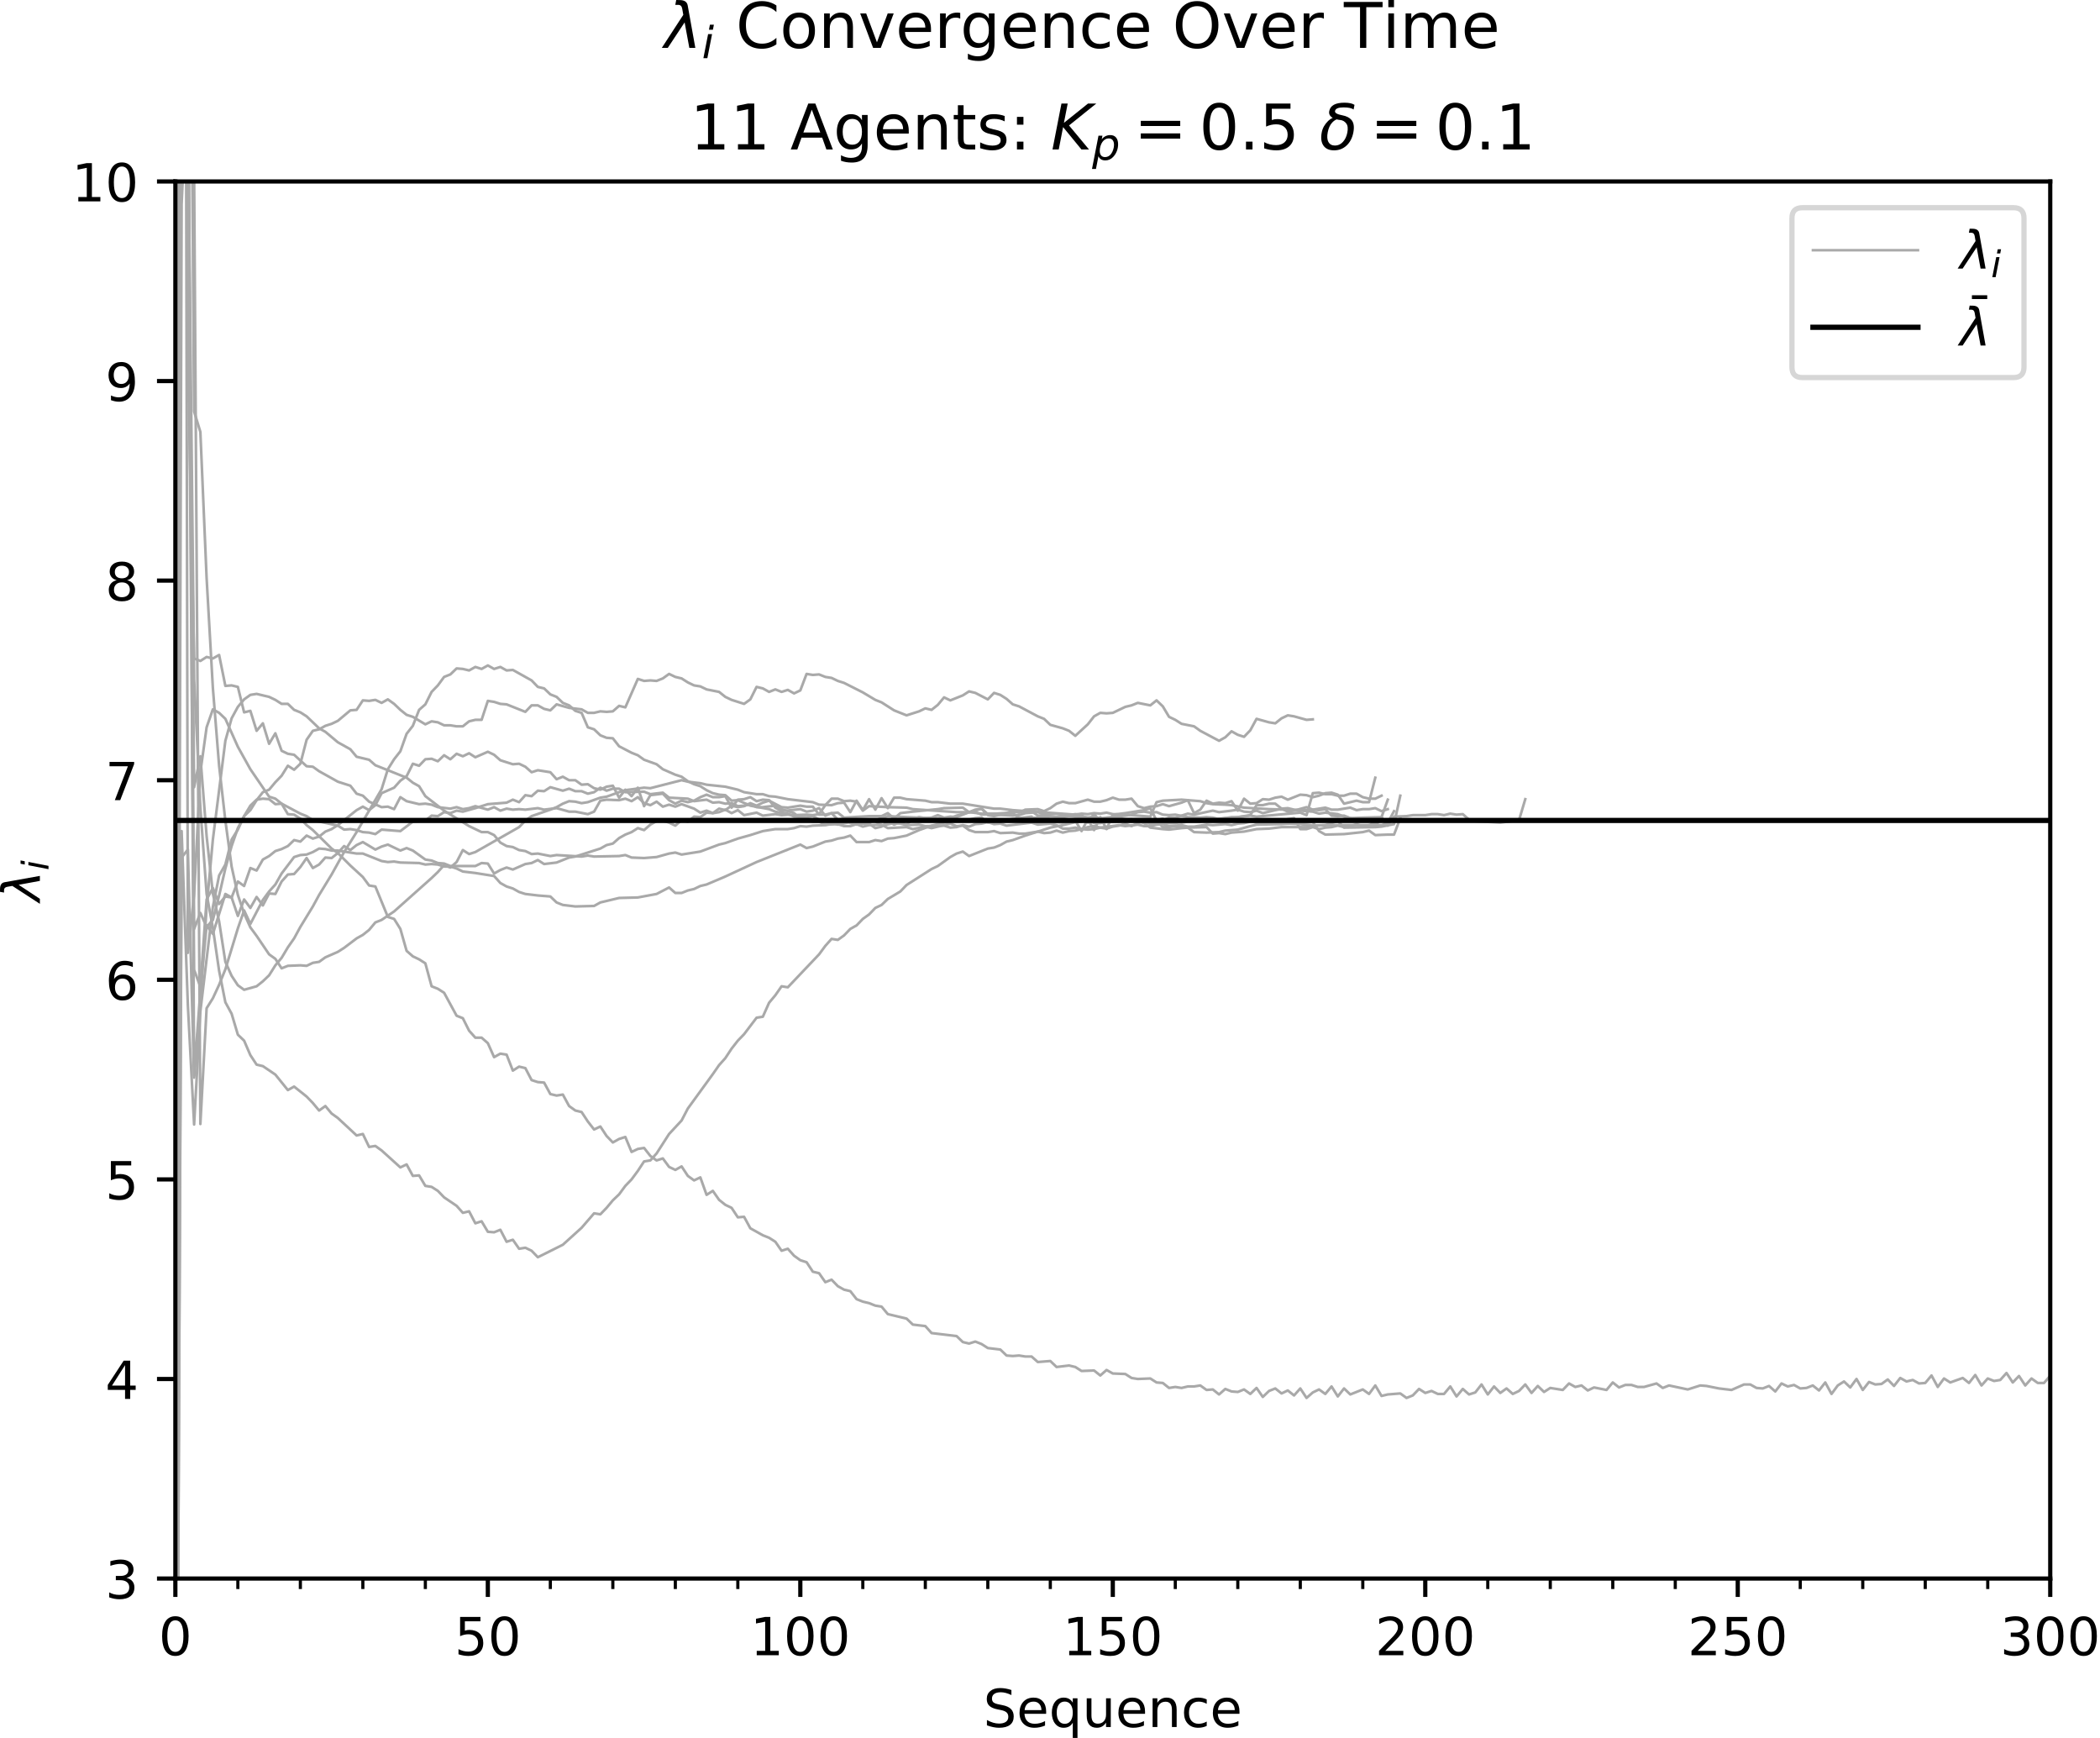 <?xml version="1.0" encoding="utf-8" standalone="no"?>
<!DOCTYPE svg PUBLIC "-//W3C//DTD SVG 1.1//EN"
  "http://www.w3.org/Graphics/SVG/1.1/DTD/svg11.dtd">
<!-- Created with matplotlib (http://matplotlib.org/) -->
<svg height="331pt" version="1.1" viewBox="0 0 400 331" width="400pt" xmlns="http://www.w3.org/2000/svg" xmlns:xlink="http://www.w3.org/1999/xlink">
 <defs>
  <style type="text/css">
*{stroke-linecap:butt;stroke-linejoin:round;}
  </style>
 </defs>
 <g id="figure_1">
  <g id="patch_1">
   <path d="M 0 331.028 
L 400.067 331.028 
L 400.067 0 
L 0 0 
z
" style="fill:#ffffff;"/>
  </g>
  <g id="axes_1">
   <g id="patch_2">
    <path d="M 33.403 300.672 
L 390.523 300.672 
L 390.523 34.56 
L 33.403 34.56 
z
" style="fill:#ffffff;"/>
   </g>
   <g id="matplotlib.axis_1">
    <g id="xtick_1">
     <g id="line2d_1">
      <defs>
       <path d="M 0 0 
L 0 3.5 
" id="m43f584ee97" style="stroke:#000000;stroke-width:0.8;"/>
      </defs>
      <g>
       <use style="stroke:#000000;stroke-width:0.8;" x="33.403" xlink:href="#m43f584ee97" y="300.672"/>
      </g>
     </g>
     <g id="text_1">
      <!-- 0 -->
      <defs>
       <path d="M 31.781 66.406 
Q 24.172 66.406 20.328 58.906 
Q 16.5 51.422 16.5 36.375 
Q 16.5 21.391 20.328 13.891 
Q 24.172 6.391 31.781 6.391 
Q 39.453 6.391 43.281 13.891 
Q 47.125 21.391 47.125 36.375 
Q 47.125 51.422 43.281 58.906 
Q 39.453 66.406 31.781 66.406 
z
M 31.781 74.219 
Q 44.047 74.219 50.516 64.516 
Q 56.984 54.828 56.984 36.375 
Q 56.984 17.969 50.516 8.266 
Q 44.047 -1.422 31.781 -1.422 
Q 19.531 -1.422 13.062 8.266 
Q 6.594 17.969 6.594 36.375 
Q 6.594 54.828 13.062 64.516 
Q 19.531 74.219 31.781 74.219 
z
" id="DejaVuSans-30"/>
      </defs>
      <g transform="translate(30.222 315.27)scale(0.1 -0.1)">
       <use xlink:href="#DejaVuSans-30"/>
      </g>
     </g>
    </g>
    <g id="xtick_2">
     <g id="line2d_2">
      <g>
       <use style="stroke:#000000;stroke-width:0.8;" x="92.923" xlink:href="#m43f584ee97" y="300.672"/>
      </g>
     </g>
     <g id="text_2">
      <!-- 50 -->
      <defs>
       <path d="M 10.797 72.906 
L 49.516 72.906 
L 49.516 64.594 
L 19.828 64.594 
L 19.828 46.734 
Q 21.969 47.469 24.109 47.828 
Q 26.266 48.188 28.422 48.188 
Q 40.625 48.188 47.75 41.5 
Q 54.891 34.812 54.891 23.391 
Q 54.891 11.625 47.562 5.094 
Q 40.234 -1.422 26.906 -1.422 
Q 22.312 -1.422 17.547 -0.641 
Q 12.797 0.141 7.719 1.703 
L 7.719 11.625 
Q 12.109 9.234 16.797 8.062 
Q 21.484 6.891 26.703 6.891 
Q 35.156 6.891 40.078 11.328 
Q 45.016 15.766 45.016 23.391 
Q 45.016 31 40.078 35.438 
Q 35.156 39.891 26.703 39.891 
Q 22.75 39.891 18.812 39.016 
Q 14.891 38.141 10.797 36.281 
z
" id="DejaVuSans-35"/>
      </defs>
      <g transform="translate(86.561 315.27)scale(0.1 -0.1)">
       <use xlink:href="#DejaVuSans-35"/>
       <use x="63.623" xlink:href="#DejaVuSans-30"/>
      </g>
     </g>
    </g>
    <g id="xtick_3">
     <g id="line2d_3">
      <g>
       <use style="stroke:#000000;stroke-width:0.8;" x="152.443" xlink:href="#m43f584ee97" y="300.672"/>
      </g>
     </g>
     <g id="text_3">
      <!-- 100 -->
      <defs>
       <path d="M 12.406 8.297 
L 28.516 8.297 
L 28.516 63.922 
L 10.984 60.406 
L 10.984 69.391 
L 28.422 72.906 
L 38.281 72.906 
L 38.281 8.297 
L 54.391 8.297 
L 54.391 0 
L 12.406 0 
z
" id="DejaVuSans-31"/>
      </defs>
      <g transform="translate(142.899 315.27)scale(0.1 -0.1)">
       <use xlink:href="#DejaVuSans-31"/>
       <use x="63.623" xlink:href="#DejaVuSans-30"/>
       <use x="127.246" xlink:href="#DejaVuSans-30"/>
      </g>
     </g>
    </g>
    <g id="xtick_4">
     <g id="line2d_4">
      <g>
       <use style="stroke:#000000;stroke-width:0.8;" x="211.963" xlink:href="#m43f584ee97" y="300.672"/>
      </g>
     </g>
     <g id="text_4">
      <!-- 150 -->
      <g transform="translate(202.419 315.27)scale(0.1 -0.1)">
       <use xlink:href="#DejaVuSans-31"/>
       <use x="63.623" xlink:href="#DejaVuSans-35"/>
       <use x="127.246" xlink:href="#DejaVuSans-30"/>
      </g>
     </g>
    </g>
    <g id="xtick_5">
     <g id="line2d_5">
      <g>
       <use style="stroke:#000000;stroke-width:0.8;" x="271.483" xlink:href="#m43f584ee97" y="300.672"/>
      </g>
     </g>
     <g id="text_5">
      <!-- 200 -->
      <defs>
       <path d="M 19.188 8.297 
L 53.609 8.297 
L 53.609 0 
L 7.328 0 
L 7.328 8.297 
Q 12.938 14.109 22.625 23.891 
Q 32.328 33.688 34.812 36.531 
Q 39.547 41.844 41.422 45.531 
Q 43.312 49.219 43.312 52.781 
Q 43.312 58.594 39.234 62.25 
Q 35.156 65.922 28.609 65.922 
Q 23.969 65.922 18.812 64.312 
Q 13.672 62.703 7.812 59.422 
L 7.812 69.391 
Q 13.766 71.781 18.938 73 
Q 24.125 74.219 28.422 74.219 
Q 39.75 74.219 46.484 68.547 
Q 53.219 62.891 53.219 53.422 
Q 53.219 48.922 51.531 44.891 
Q 49.859 40.875 45.406 35.406 
Q 44.188 33.984 37.641 27.219 
Q 31.109 20.453 19.188 8.297 
z
" id="DejaVuSans-32"/>
      </defs>
      <g transform="translate(261.939 315.27)scale(0.1 -0.1)">
       <use xlink:href="#DejaVuSans-32"/>
       <use x="63.623" xlink:href="#DejaVuSans-30"/>
       <use x="127.246" xlink:href="#DejaVuSans-30"/>
      </g>
     </g>
    </g>
    <g id="xtick_6">
     <g id="line2d_6">
      <g>
       <use style="stroke:#000000;stroke-width:0.8;" x="331.003" xlink:href="#m43f584ee97" y="300.672"/>
      </g>
     </g>
     <g id="text_6">
      <!-- 250 -->
      <g transform="translate(321.459 315.27)scale(0.1 -0.1)">
       <use xlink:href="#DejaVuSans-32"/>
       <use x="63.623" xlink:href="#DejaVuSans-35"/>
       <use x="127.246" xlink:href="#DejaVuSans-30"/>
      </g>
     </g>
    </g>
    <g id="xtick_7">
     <g id="line2d_7">
      <g>
       <use style="stroke:#000000;stroke-width:0.8;" x="390.523" xlink:href="#m43f584ee97" y="300.672"/>
      </g>
     </g>
     <g id="text_7">
      <!-- 300 -->
      <defs>
       <path d="M 40.578 39.312 
Q 47.656 37.797 51.625 33 
Q 55.609 28.219 55.609 21.188 
Q 55.609 10.406 48.188 4.484 
Q 40.766 -1.422 27.094 -1.422 
Q 22.516 -1.422 17.656 -0.516 
Q 12.797 0.391 7.625 2.203 
L 7.625 11.719 
Q 11.719 9.328 16.594 8.109 
Q 21.484 6.891 26.812 6.891 
Q 36.078 6.891 40.938 10.547 
Q 45.797 14.203 45.797 21.188 
Q 45.797 27.641 41.281 31.266 
Q 36.766 34.906 28.719 34.906 
L 20.219 34.906 
L 20.219 43.016 
L 29.109 43.016 
Q 36.375 43.016 40.234 45.922 
Q 44.094 48.828 44.094 54.297 
Q 44.094 59.906 40.109 62.906 
Q 36.141 65.922 28.719 65.922 
Q 24.656 65.922 20.016 65.031 
Q 15.375 64.156 9.812 62.312 
L 9.812 71.094 
Q 15.438 72.656 20.344 73.438 
Q 25.25 74.219 29.594 74.219 
Q 40.828 74.219 47.359 69.109 
Q 53.906 64.016 53.906 55.328 
Q 53.906 49.266 50.438 45.094 
Q 46.969 40.922 40.578 39.312 
z
" id="DejaVuSans-33"/>
      </defs>
      <g transform="translate(380.979 315.27)scale(0.1 -0.1)">
       <use xlink:href="#DejaVuSans-33"/>
       <use x="63.623" xlink:href="#DejaVuSans-30"/>
       <use x="127.246" xlink:href="#DejaVuSans-30"/>
      </g>
     </g>
    </g>
    <g id="xtick_8">
     <g id="line2d_8">
      <defs>
       <path d="M 0 0 
L 0 2 
" id="m4a5ed3d72a" style="stroke:#000000;stroke-width:0.6;"/>
      </defs>
      <g>
       <use style="stroke:#000000;stroke-width:0.6;" x="33.403" xlink:href="#m4a5ed3d72a" y="300.672"/>
      </g>
     </g>
    </g>
    <g id="xtick_9">
     <g id="line2d_9">
      <g>
       <use style="stroke:#000000;stroke-width:0.6;" x="45.307" xlink:href="#m4a5ed3d72a" y="300.672"/>
      </g>
     </g>
    </g>
    <g id="xtick_10">
     <g id="line2d_10">
      <g>
       <use style="stroke:#000000;stroke-width:0.6;" x="57.211" xlink:href="#m4a5ed3d72a" y="300.672"/>
      </g>
     </g>
    </g>
    <g id="xtick_11">
     <g id="line2d_11">
      <g>
       <use style="stroke:#000000;stroke-width:0.6;" x="69.115" xlink:href="#m4a5ed3d72a" y="300.672"/>
      </g>
     </g>
    </g>
    <g id="xtick_12">
     <g id="line2d_12">
      <g>
       <use style="stroke:#000000;stroke-width:0.6;" x="81.019" xlink:href="#m4a5ed3d72a" y="300.672"/>
      </g>
     </g>
    </g>
    <g id="xtick_13">
     <g id="line2d_13">
      <g>
       <use style="stroke:#000000;stroke-width:0.6;" x="92.923" xlink:href="#m4a5ed3d72a" y="300.672"/>
      </g>
     </g>
    </g>
    <g id="xtick_14">
     <g id="line2d_14">
      <g>
       <use style="stroke:#000000;stroke-width:0.6;" x="104.827" xlink:href="#m4a5ed3d72a" y="300.672"/>
      </g>
     </g>
    </g>
    <g id="xtick_15">
     <g id="line2d_15">
      <g>
       <use style="stroke:#000000;stroke-width:0.6;" x="116.731" xlink:href="#m4a5ed3d72a" y="300.672"/>
      </g>
     </g>
    </g>
    <g id="xtick_16">
     <g id="line2d_16">
      <g>
       <use style="stroke:#000000;stroke-width:0.6;" x="128.635" xlink:href="#m4a5ed3d72a" y="300.672"/>
      </g>
     </g>
    </g>
    <g id="xtick_17">
     <g id="line2d_17">
      <g>
       <use style="stroke:#000000;stroke-width:0.6;" x="140.539" xlink:href="#m4a5ed3d72a" y="300.672"/>
      </g>
     </g>
    </g>
    <g id="xtick_18">
     <g id="line2d_18">
      <g>
       <use style="stroke:#000000;stroke-width:0.6;" x="152.443" xlink:href="#m4a5ed3d72a" y="300.672"/>
      </g>
     </g>
    </g>
    <g id="xtick_19">
     <g id="line2d_19">
      <g>
       <use style="stroke:#000000;stroke-width:0.6;" x="164.347" xlink:href="#m4a5ed3d72a" y="300.672"/>
      </g>
     </g>
    </g>
    <g id="xtick_20">
     <g id="line2d_20">
      <g>
       <use style="stroke:#000000;stroke-width:0.6;" x="176.251" xlink:href="#m4a5ed3d72a" y="300.672"/>
      </g>
     </g>
    </g>
    <g id="xtick_21">
     <g id="line2d_21">
      <g>
       <use style="stroke:#000000;stroke-width:0.6;" x="188.155" xlink:href="#m4a5ed3d72a" y="300.672"/>
      </g>
     </g>
    </g>
    <g id="xtick_22">
     <g id="line2d_22">
      <g>
       <use style="stroke:#000000;stroke-width:0.6;" x="200.059" xlink:href="#m4a5ed3d72a" y="300.672"/>
      </g>
     </g>
    </g>
    <g id="xtick_23">
     <g id="line2d_23">
      <g>
       <use style="stroke:#000000;stroke-width:0.6;" x="211.963" xlink:href="#m4a5ed3d72a" y="300.672"/>
      </g>
     </g>
    </g>
    <g id="xtick_24">
     <g id="line2d_24">
      <g>
       <use style="stroke:#000000;stroke-width:0.6;" x="223.867" xlink:href="#m4a5ed3d72a" y="300.672"/>
      </g>
     </g>
    </g>
    <g id="xtick_25">
     <g id="line2d_25">
      <g>
       <use style="stroke:#000000;stroke-width:0.6;" x="235.771" xlink:href="#m4a5ed3d72a" y="300.672"/>
      </g>
     </g>
    </g>
    <g id="xtick_26">
     <g id="line2d_26">
      <g>
       <use style="stroke:#000000;stroke-width:0.6;" x="247.675" xlink:href="#m4a5ed3d72a" y="300.672"/>
      </g>
     </g>
    </g>
    <g id="xtick_27">
     <g id="line2d_27">
      <g>
       <use style="stroke:#000000;stroke-width:0.6;" x="259.579" xlink:href="#m4a5ed3d72a" y="300.672"/>
      </g>
     </g>
    </g>
    <g id="xtick_28">
     <g id="line2d_28">
      <g>
       <use style="stroke:#000000;stroke-width:0.6;" x="271.483" xlink:href="#m4a5ed3d72a" y="300.672"/>
      </g>
     </g>
    </g>
    <g id="xtick_29">
     <g id="line2d_29">
      <g>
       <use style="stroke:#000000;stroke-width:0.6;" x="283.387" xlink:href="#m4a5ed3d72a" y="300.672"/>
      </g>
     </g>
    </g>
    <g id="xtick_30">
     <g id="line2d_30">
      <g>
       <use style="stroke:#000000;stroke-width:0.6;" x="295.291" xlink:href="#m4a5ed3d72a" y="300.672"/>
      </g>
     </g>
    </g>
    <g id="xtick_31">
     <g id="line2d_31">
      <g>
       <use style="stroke:#000000;stroke-width:0.6;" x="307.195" xlink:href="#m4a5ed3d72a" y="300.672"/>
      </g>
     </g>
    </g>
    <g id="xtick_32">
     <g id="line2d_32">
      <g>
       <use style="stroke:#000000;stroke-width:0.6;" x="319.099" xlink:href="#m4a5ed3d72a" y="300.672"/>
      </g>
     </g>
    </g>
    <g id="xtick_33">
     <g id="line2d_33">
      <g>
       <use style="stroke:#000000;stroke-width:0.6;" x="331.003" xlink:href="#m4a5ed3d72a" y="300.672"/>
      </g>
     </g>
    </g>
    <g id="xtick_34">
     <g id="line2d_34">
      <g>
       <use style="stroke:#000000;stroke-width:0.6;" x="342.907" xlink:href="#m4a5ed3d72a" y="300.672"/>
      </g>
     </g>
    </g>
    <g id="xtick_35">
     <g id="line2d_35">
      <g>
       <use style="stroke:#000000;stroke-width:0.6;" x="354.811" xlink:href="#m4a5ed3d72a" y="300.672"/>
      </g>
     </g>
    </g>
    <g id="xtick_36">
     <g id="line2d_36">
      <g>
       <use style="stroke:#000000;stroke-width:0.6;" x="366.715" xlink:href="#m4a5ed3d72a" y="300.672"/>
      </g>
     </g>
    </g>
    <g id="xtick_37">
     <g id="line2d_37">
      <g>
       <use style="stroke:#000000;stroke-width:0.6;" x="378.619" xlink:href="#m4a5ed3d72a" y="300.672"/>
      </g>
     </g>
    </g>
    <g id="xtick_38">
     <g id="line2d_38">
      <g>
       <use style="stroke:#000000;stroke-width:0.6;" x="390.523" xlink:href="#m4a5ed3d72a" y="300.672"/>
      </g>
     </g>
    </g>
    <g id="text_8">
     <!-- Sequence -->
     <defs>
      <path d="M 53.516 70.516 
L 53.516 60.891 
Q 47.906 63.578 42.922 64.891 
Q 37.938 66.219 33.297 66.219 
Q 25.25 66.219 20.875 63.094 
Q 16.5 59.969 16.5 54.203 
Q 16.5 49.359 19.406 46.891 
Q 22.312 44.438 30.422 42.922 
L 36.375 41.703 
Q 47.406 39.594 52.656 34.297 
Q 57.906 29 57.906 20.125 
Q 57.906 9.516 50.797 4.047 
Q 43.703 -1.422 29.984 -1.422 
Q 24.812 -1.422 18.969 -0.25 
Q 13.141 0.922 6.891 3.219 
L 6.891 13.375 
Q 12.891 10.016 18.656 8.297 
Q 24.422 6.594 29.984 6.594 
Q 38.422 6.594 43.016 9.906 
Q 47.609 13.234 47.609 19.391 
Q 47.609 24.75 44.312 27.781 
Q 41.016 30.812 33.5 32.328 
L 27.484 33.5 
Q 16.453 35.688 11.516 40.375 
Q 6.594 45.062 6.594 53.422 
Q 6.594 63.094 13.406 68.656 
Q 20.219 74.219 32.172 74.219 
Q 37.312 74.219 42.625 73.281 
Q 47.953 72.359 53.516 70.516 
z
" id="DejaVuSans-53"/>
      <path d="M 56.203 29.594 
L 56.203 25.203 
L 14.891 25.203 
Q 15.484 15.922 20.484 11.062 
Q 25.484 6.203 34.422 6.203 
Q 39.594 6.203 44.453 7.469 
Q 49.312 8.734 54.109 11.281 
L 54.109 2.781 
Q 49.266 0.734 44.188 -0.344 
Q 39.109 -1.422 33.891 -1.422 
Q 20.797 -1.422 13.156 6.188 
Q 5.516 13.812 5.516 26.812 
Q 5.516 40.234 12.766 48.109 
Q 20.016 56 32.328 56 
Q 43.359 56 49.781 48.891 
Q 56.203 41.797 56.203 29.594 
z
M 47.219 32.234 
Q 47.125 39.594 43.094 43.984 
Q 39.062 48.391 32.422 48.391 
Q 24.906 48.391 20.391 44.141 
Q 15.875 39.891 15.188 32.172 
z
" id="DejaVuSans-65"/>
      <path d="M 14.797 27.297 
Q 14.797 17.391 18.875 11.75 
Q 22.953 6.109 30.078 6.109 
Q 37.203 6.109 41.297 11.75 
Q 45.406 17.391 45.406 27.297 
Q 45.406 37.203 41.297 42.844 
Q 37.203 48.484 30.078 48.484 
Q 22.953 48.484 18.875 42.844 
Q 14.797 37.203 14.797 27.297 
z
M 45.406 8.203 
Q 42.578 3.328 38.25 0.953 
Q 33.938 -1.422 27.875 -1.422 
Q 17.969 -1.422 11.734 6.484 
Q 5.516 14.406 5.516 27.297 
Q 5.516 40.188 11.734 48.094 
Q 17.969 56 27.875 56 
Q 33.938 56 38.25 53.625 
Q 42.578 51.266 45.406 46.391 
L 45.406 54.688 
L 54.391 54.688 
L 54.391 -20.797 
L 45.406 -20.797 
z
" id="DejaVuSans-71"/>
      <path d="M 8.5 21.578 
L 8.5 54.688 
L 17.484 54.688 
L 17.484 21.922 
Q 17.484 14.156 20.5 10.266 
Q 23.531 6.391 29.594 6.391 
Q 36.859 6.391 41.078 11.031 
Q 45.312 15.672 45.312 23.688 
L 45.312 54.688 
L 54.297 54.688 
L 54.297 0 
L 45.312 0 
L 45.312 8.406 
Q 42.047 3.422 37.719 1 
Q 33.406 -1.422 27.688 -1.422 
Q 18.266 -1.422 13.375 4.438 
Q 8.5 10.297 8.5 21.578 
z
M 31.109 56 
z
" id="DejaVuSans-75"/>
      <path d="M 54.891 33.016 
L 54.891 0 
L 45.906 0 
L 45.906 32.719 
Q 45.906 40.484 42.875 44.328 
Q 39.844 48.188 33.797 48.188 
Q 26.516 48.188 22.312 43.547 
Q 18.109 38.922 18.109 30.906 
L 18.109 0 
L 9.078 0 
L 9.078 54.688 
L 18.109 54.688 
L 18.109 46.188 
Q 21.344 51.125 25.703 53.562 
Q 30.078 56 35.797 56 
Q 45.219 56 50.047 50.172 
Q 54.891 44.344 54.891 33.016 
z
" id="DejaVuSans-6e"/>
      <path d="M 48.781 52.594 
L 48.781 44.188 
Q 44.969 46.297 41.141 47.344 
Q 37.312 48.391 33.406 48.391 
Q 24.656 48.391 19.812 42.844 
Q 14.984 37.312 14.984 27.297 
Q 14.984 17.281 19.812 11.734 
Q 24.656 6.203 33.406 6.203 
Q 37.312 6.203 41.141 7.25 
Q 44.969 8.297 48.781 10.406 
L 48.781 2.094 
Q 45.016 0.344 40.984 -0.531 
Q 36.969 -1.422 32.422 -1.422 
Q 20.062 -1.422 12.781 6.344 
Q 5.516 14.109 5.516 27.297 
Q 5.516 40.672 12.859 48.328 
Q 20.219 56 33.016 56 
Q 37.156 56 41.109 55.141 
Q 45.062 54.297 48.781 52.594 
z
" id="DejaVuSans-63"/>
     </defs>
     <g transform="translate(187.298 328.949)scale(0.1 -0.1)">
      <use xlink:href="#DejaVuSans-53"/>
      <use x="63.477" xlink:href="#DejaVuSans-65"/>
      <use x="125" xlink:href="#DejaVuSans-71"/>
      <use x="188.477" xlink:href="#DejaVuSans-75"/>
      <use x="251.855" xlink:href="#DejaVuSans-65"/>
      <use x="313.379" xlink:href="#DejaVuSans-6e"/>
      <use x="376.758" xlink:href="#DejaVuSans-63"/>
      <use x="431.738" xlink:href="#DejaVuSans-65"/>
     </g>
    </g>
   </g>
   <g id="matplotlib.axis_2">
    <g id="ytick_1">
     <g id="line2d_39">
      <defs>
       <path d="M 0 0 
L -3.5 0 
" id="me83c1c2065" style="stroke:#000000;stroke-width:0.8;"/>
      </defs>
      <g>
       <use style="stroke:#000000;stroke-width:0.8;" x="33.403" xlink:href="#me83c1c2065" y="300.672"/>
      </g>
     </g>
     <g id="text_9">
      <!-- 3 -->
      <g transform="translate(20.041 304.471)scale(0.1 -0.1)">
       <use xlink:href="#DejaVuSans-33"/>
      </g>
     </g>
    </g>
    <g id="ytick_2">
     <g id="line2d_40">
      <g>
       <use style="stroke:#000000;stroke-width:0.8;" x="33.403" xlink:href="#me83c1c2065" y="262.656"/>
      </g>
     </g>
     <g id="text_10">
      <!-- 4 -->
      <defs>
       <path d="M 37.797 64.312 
L 12.891 25.391 
L 37.797 25.391 
z
M 35.203 72.906 
L 47.609 72.906 
L 47.609 25.391 
L 58.016 25.391 
L 58.016 17.188 
L 47.609 17.188 
L 47.609 0 
L 37.797 0 
L 37.797 17.188 
L 4.891 17.188 
L 4.891 26.703 
z
" id="DejaVuSans-34"/>
      </defs>
      <g transform="translate(20.041 266.455)scale(0.1 -0.1)">
       <use xlink:href="#DejaVuSans-34"/>
      </g>
     </g>
    </g>
    <g id="ytick_3">
     <g id="line2d_41">
      <g>
       <use style="stroke:#000000;stroke-width:0.8;" x="33.403" xlink:href="#me83c1c2065" y="224.64"/>
      </g>
     </g>
     <g id="text_11">
      <!-- 5 -->
      <g transform="translate(20.041 228.439)scale(0.1 -0.1)">
       <use xlink:href="#DejaVuSans-35"/>
      </g>
     </g>
    </g>
    <g id="ytick_4">
     <g id="line2d_42">
      <g>
       <use style="stroke:#000000;stroke-width:0.8;" x="33.403" xlink:href="#me83c1c2065" y="186.624"/>
      </g>
     </g>
     <g id="text_12">
      <!-- 6 -->
      <defs>
       <path d="M 33.016 40.375 
Q 26.375 40.375 22.484 35.828 
Q 18.609 31.297 18.609 23.391 
Q 18.609 15.531 22.484 10.953 
Q 26.375 6.391 33.016 6.391 
Q 39.656 6.391 43.531 10.953 
Q 47.406 15.531 47.406 23.391 
Q 47.406 31.297 43.531 35.828 
Q 39.656 40.375 33.016 40.375 
z
M 52.594 71.297 
L 52.594 62.312 
Q 48.875 64.062 45.094 64.984 
Q 41.312 65.922 37.594 65.922 
Q 27.828 65.922 22.672 59.328 
Q 17.531 52.734 16.797 39.406 
Q 19.672 43.656 24.016 45.922 
Q 28.375 48.188 33.594 48.188 
Q 44.578 48.188 50.953 41.516 
Q 57.328 34.859 57.328 23.391 
Q 57.328 12.156 50.688 5.359 
Q 44.047 -1.422 33.016 -1.422 
Q 20.359 -1.422 13.672 8.266 
Q 6.984 17.969 6.984 36.375 
Q 6.984 53.656 15.188 63.938 
Q 23.391 74.219 37.203 74.219 
Q 40.922 74.219 44.703 73.484 
Q 48.484 72.75 52.594 71.297 
z
" id="DejaVuSans-36"/>
      </defs>
      <g transform="translate(20.041 190.423)scale(0.1 -0.1)">
       <use xlink:href="#DejaVuSans-36"/>
      </g>
     </g>
    </g>
    <g id="ytick_5">
     <g id="line2d_43">
      <g>
       <use style="stroke:#000000;stroke-width:0.8;" x="33.403" xlink:href="#me83c1c2065" y="148.608"/>
      </g>
     </g>
     <g id="text_13">
      <!-- 7 -->
      <defs>
       <path d="M 8.203 72.906 
L 55.078 72.906 
L 55.078 68.703 
L 28.609 0 
L 18.312 0 
L 43.219 64.594 
L 8.203 64.594 
z
" id="DejaVuSans-37"/>
      </defs>
      <g transform="translate(20.041 152.407)scale(0.1 -0.1)">
       <use xlink:href="#DejaVuSans-37"/>
      </g>
     </g>
    </g>
    <g id="ytick_6">
     <g id="line2d_44">
      <g>
       <use style="stroke:#000000;stroke-width:0.8;" x="33.403" xlink:href="#me83c1c2065" y="110.592"/>
      </g>
     </g>
     <g id="text_14">
      <!-- 8 -->
      <defs>
       <path d="M 31.781 34.625 
Q 24.75 34.625 20.719 30.859 
Q 16.703 27.094 16.703 20.516 
Q 16.703 13.922 20.719 10.156 
Q 24.75 6.391 31.781 6.391 
Q 38.812 6.391 42.859 10.172 
Q 46.922 13.969 46.922 20.516 
Q 46.922 27.094 42.891 30.859 
Q 38.875 34.625 31.781 34.625 
z
M 21.922 38.812 
Q 15.578 40.375 12.031 44.719 
Q 8.5 49.078 8.5 55.328 
Q 8.5 64.062 14.719 69.141 
Q 20.953 74.219 31.781 74.219 
Q 42.672 74.219 48.875 69.141 
Q 55.078 64.062 55.078 55.328 
Q 55.078 49.078 51.531 44.719 
Q 48 40.375 41.703 38.812 
Q 48.828 37.156 52.797 32.312 
Q 56.781 27.484 56.781 20.516 
Q 56.781 9.906 50.312 4.234 
Q 43.844 -1.422 31.781 -1.422 
Q 19.734 -1.422 13.25 4.234 
Q 6.781 9.906 6.781 20.516 
Q 6.781 27.484 10.781 32.312 
Q 14.797 37.156 21.922 38.812 
z
M 18.312 54.391 
Q 18.312 48.734 21.844 45.562 
Q 25.391 42.391 31.781 42.391 
Q 38.141 42.391 41.719 45.562 
Q 45.312 48.734 45.312 54.391 
Q 45.312 60.062 41.719 63.234 
Q 38.141 66.406 31.781 66.406 
Q 25.391 66.406 21.844 63.234 
Q 18.312 60.062 18.312 54.391 
z
" id="DejaVuSans-38"/>
      </defs>
      <g transform="translate(20.041 114.391)scale(0.1 -0.1)">
       <use xlink:href="#DejaVuSans-38"/>
      </g>
     </g>
    </g>
    <g id="ytick_7">
     <g id="line2d_45">
      <g>
       <use style="stroke:#000000;stroke-width:0.8;" x="33.403" xlink:href="#me83c1c2065" y="72.576"/>
      </g>
     </g>
     <g id="text_15">
      <!-- 9 -->
      <defs>
       <path d="M 10.984 1.516 
L 10.984 10.5 
Q 14.703 8.734 18.5 7.812 
Q 22.312 6.891 25.984 6.891 
Q 35.75 6.891 40.891 13.453 
Q 46.047 20.016 46.781 33.406 
Q 43.953 29.203 39.594 26.953 
Q 35.25 24.703 29.984 24.703 
Q 19.047 24.703 12.672 31.312 
Q 6.297 37.938 6.297 49.422 
Q 6.297 60.641 12.938 67.422 
Q 19.578 74.219 30.609 74.219 
Q 43.266 74.219 49.922 64.516 
Q 56.594 54.828 56.594 36.375 
Q 56.594 19.141 48.406 8.859 
Q 40.234 -1.422 26.422 -1.422 
Q 22.703 -1.422 18.891 -0.688 
Q 15.094 0.047 10.984 1.516 
z
M 30.609 32.422 
Q 37.25 32.422 41.125 36.953 
Q 45.016 41.5 45.016 49.422 
Q 45.016 57.281 41.125 61.844 
Q 37.25 66.406 30.609 66.406 
Q 23.969 66.406 20.094 61.844 
Q 16.219 57.281 16.219 49.422 
Q 16.219 41.5 20.094 36.953 
Q 23.969 32.422 30.609 32.422 
z
" id="DejaVuSans-39"/>
      </defs>
      <g transform="translate(20.041 76.375)scale(0.1 -0.1)">
       <use xlink:href="#DejaVuSans-39"/>
      </g>
     </g>
    </g>
    <g id="ytick_8">
     <g id="line2d_46">
      <g>
       <use style="stroke:#000000;stroke-width:0.8;" x="33.403" xlink:href="#me83c1c2065" y="34.56"/>
      </g>
     </g>
     <g id="text_16">
      <!-- 10 -->
      <g transform="translate(13.678 38.359)scale(0.1 -0.1)">
       <use xlink:href="#DejaVuSans-31"/>
       <use x="63.623" xlink:href="#DejaVuSans-30"/>
      </g>
     </g>
    </g>
    <g id="text_17">
     <!-- $\lambda_i$ -->
     <defs>
      <path d="M 36.719 67.438 
L 48.828 0 
L 39.312 0 
L 31.844 40.438 
L 5.125 0 
L -4.391 0 
L 29.734 52.438 
L 28.031 62.109 
Q 26.953 68.266 21.734 68.266 
L 17.047 68.266 
L 18.5 75.984 
L 24.219 75.875 
Q 35.203 75.734 36.719 67.438 
z
" id="DejaVuSans-Oblique-3bb"/>
      <path d="M 18.312 75.984 
L 27.297 75.984 
L 25.094 64.594 
L 16.109 64.594 
z
M 14.203 54.688 
L 23.188 54.688 
L 12.5 0 
L 3.516 0 
z
" id="DejaVuSans-Oblique-69"/>
     </defs>
     <g transform="translate(7.598 171.716)rotate(-90)scale(0.1 -0.1)">
      <use transform="translate(0 0.016)" xlink:href="#DejaVuSans-Oblique-3bb"/>
      <use transform="translate(59.18 -16.391)scale(0.7)" xlink:href="#DejaVuSans-Oblique-69"/>
     </g>
    </g>
   </g>
   <g id="line2d_47">
    <path clip-path="url(#p18ea1be1c2)" d="M 33.51 332.028 
L 33.94 -1 
M 35.776 -1 
L 35.784 2.246 
L 36.974 204.872 
L 38.165 188.715 
L 39.355 176.265 
L 40.546 177.88 
L 42.926 170.277 
L 44.117 170.942 
L 45.307 167.901 
L 46.498 168.756 
L 47.688 165.335 
L 48.878 165.81 
L 50.069 163.719 
L 51.259 163.054 
L 52.45 162.104 
L 53.64 161.723 
L 54.83 161.153 
L 56.021 160.013 
L 57.211 160.298 
L 58.402 159.157 
L 59.592 159.728 
L 60.782 159.347 
L 61.973 158.397 
L 63.163 157.922 
L 64.354 157.162 
L 67.925 154.31 
L 69.115 153.645 
L 70.306 154.31 
L 71.496 153.36 
L 72.686 151.079 
L 75.067 150.034 
L 76.258 148.703 
L 77.448 147.848 
L 78.638 145.472 
L 79.829 145.852 
L 81.019 144.616 
L 82.21 144.521 
L 83.4 144.996 
L 84.59 143.856 
L 85.781 144.616 
L 86.971 143.571 
L 88.162 144.046 
L 89.352 143.476 
L 90.542 144.236 
L 92.923 143.191 
L 94.114 143.761 
L 95.304 144.806 
L 97.685 145.567 
L 98.875 145.472 
L 100.066 146.042 
L 101.256 147.087 
L 102.446 146.707 
L 104.827 147.087 
L 106.018 148.418 
L 107.208 147.943 
L 108.398 148.608 
L 109.589 148.608 
L 110.779 149.463 
L 111.97 149.368 
L 113.16 150.129 
L 114.35 150.414 
L 115.541 149.843 
L 116.731 149.653 
L 117.922 151.934 
L 119.112 150.414 
L 120.302 151.649 
L 121.493 150.034 
L 122.683 153.55 
L 123.874 151.459 
L 126.254 151.174 
L 127.445 152.41 
L 128.635 153.075 
L 129.826 152.505 
L 131.016 152.79 
L 132.206 152.505 
L 133.397 151.839 
L 134.587 151.364 
L 135.778 151.839 
L 136.968 151.839 
L 138.158 151.649 
L 139.349 153.835 
L 140.539 152.315 
L 141.73 152.219 
L 142.92 151.839 
L 144.11 152.6 
L 145.301 152.315 
L 146.491 152.41 
L 147.682 153.835 
L 148.872 154.5 
L 152.443 154.12 
L 153.634 154.595 
L 154.824 154.405 
L 156.014 153.93 
L 157.205 155.356 
L 158.395 154.881 
L 159.586 156.116 
L 160.776 155.926 
L 161.966 156.781 
L 163.157 157.067 
L 164.347 156.876 
L 165.538 156.876 
L 166.728 157.732 
L 167.918 157.447 
L 169.109 156.401 
L 170.299 157.067 
L 171.49 156.591 
L 172.68 157.067 
L 173.87 156.021 
L 175.061 155.641 
L 176.251 155.831 
L 177.442 155.736 
L 178.632 155.261 
L 179.822 155.736 
L 181.013 155.546 
L 182.203 155.641 
L 185.774 154.215 
L 186.965 154.025 
L 188.155 155.261 
L 189.346 155.451 
L 191.726 154.881 
L 192.917 154.405 
L 194.107 154.786 
L 195.298 154.215 
L 197.678 154.12 
L 198.869 154.5 
L 200.059 153.93 
L 201.25 153.075 
L 202.44 152.695 
L 203.63 152.98 
L 204.821 152.98 
L 207.202 152.315 
L 208.392 152.695 
L 209.582 152.695 
L 210.773 152.41 
L 211.963 151.934 
L 213.154 152.315 
L 214.344 152.315 
L 215.534 152.124 
L 216.725 153.55 
L 217.915 153.93 
L 219.106 153.645 
L 220.296 153.55 
L 221.486 153.17 
L 222.677 153.55 
L 225.058 152.885 
L 226.248 152.41 
L 227.438 154.881 
L 228.629 154.215 
L 229.819 152.505 
L 231.01 153.075 
L 232.2 152.885 
L 233.39 152.98 
L 234.581 152.6 
L 235.771 154.405 
L 236.962 152.124 
L 238.152 153.075 
L 239.342 152.98 
L 240.533 152.219 
L 241.723 152.315 
L 242.914 151.934 
L 244.104 151.744 
L 245.294 152.315 
L 247.675 151.364 
L 248.866 151.459 
L 250.056 151.839 
L 251.246 151.554 
L 252.437 151.079 
L 253.627 150.984 
L 254.818 151.364 
L 256.008 153.075 
L 258.389 152.505 
L 259.579 152.79 
L 260.77 152.79 
L 261.96 148.133 
L 261.96 148.133 
" style="fill:none;stroke:#a9a9a9;stroke-linecap:square;stroke-width:0.5;"/>
   </g>
   <g id="line2d_48">
    <path clip-path="url(#p18ea1be1c2)" d="M 33.605 332.028 
L 34.418 -1 
M 35.413 -1 
L 35.784 31.519 
L 36.974 149.939 
L 38.165 144.046 
L 39.355 159.252 
L 40.546 170.182 
L 41.736 175.504 
L 42.926 183.203 
L 44.117 185.864 
L 45.307 187.669 
L 46.498 188.525 
L 48.878 187.86 
L 50.069 186.909 
L 51.259 185.769 
L 52.45 183.868 
L 53.64 182.442 
L 54.83 180.446 
L 56.021 178.736 
L 57.211 176.55 
L 59.592 172.653 
L 60.782 170.467 
L 63.163 166.571 
L 65.544 162.294 
L 67.925 158.492 
L 72.686 150.319 
L 73.877 146.517 
L 75.067 144.616 
L 76.258 143.096 
L 77.448 139.769 
L 78.638 138.249 
L 79.829 135.207 
L 81.019 134.162 
L 82.21 131.786 
L 83.4 130.55 
L 84.59 128.935 
L 85.781 128.459 
L 86.971 127.319 
L 88.162 127.414 
L 89.352 127.699 
L 90.542 127.034 
L 91.733 127.414 
L 92.923 126.749 
L 94.114 127.414 
L 95.304 127.034 
L 96.494 127.699 
L 97.685 127.604 
L 101.256 129.6 
L 102.446 130.835 
L 103.637 131.121 
L 104.827 132.261 
L 106.018 132.736 
L 107.208 133.877 
L 108.398 134.352 
L 109.589 135.397 
L 110.779 135.778 
L 111.97 138.534 
L 113.16 138.914 
L 114.35 140.054 
L 115.541 140.53 
L 116.731 140.625 
L 117.922 142.145 
L 120.302 143.381 
L 121.493 143.856 
L 122.683 144.711 
L 125.064 145.567 
L 126.254 146.517 
L 128.635 147.563 
L 129.826 147.943 
L 131.016 148.798 
L 132.206 149.368 
L 133.397 149.748 
L 134.587 150.509 
L 135.778 151.079 
L 136.968 151.364 
L 138.158 151.459 
L 139.349 152.505 
L 140.539 152.41 
L 142.92 153.455 
L 146.491 154.12 
L 147.682 154.595 
L 148.872 154.881 
L 150.062 154.976 
L 151.253 155.546 
L 153.634 155.641 
L 154.824 155.451 
L 156.014 156.116 
L 157.205 156.496 
L 158.395 156.686 
L 159.586 157.067 
L 161.966 156.591 
L 163.157 156.211 
L 164.347 156.591 
L 165.538 156.401 
L 166.728 156.401 
L 167.918 157.257 
L 170.299 156.781 
L 171.49 156.876 
L 172.68 157.162 
L 175.061 157.067 
L 176.251 157.352 
L 179.822 157.257 
L 181.013 157.637 
L 182.203 157.542 
L 183.394 157.162 
L 184.584 157.447 
L 185.774 156.971 
L 186.965 156.876 
L 188.155 156.591 
L 189.346 156.971 
L 190.536 156.876 
L 191.726 157.257 
L 194.107 156.971 
L 196.488 156.686 
L 197.678 157.067 
L 200.059 156.876 
L 201.25 157.162 
L 202.44 157.827 
L 203.63 157.827 
L 204.821 157.637 
L 206.011 157.922 
L 207.202 157.542 
L 208.392 157.352 
L 209.582 157.637 
L 213.154 157.162 
L 214.344 157.352 
L 216.725 157.067 
L 217.915 157.352 
L 219.106 157.352 
L 220.296 157.067 
L 221.486 156.971 
L 222.677 157.352 
L 225.058 157.162 
L 226.248 157.447 
L 227.438 157.447 
L 229.819 157.067 
L 231.01 157.162 
L 233.39 156.971 
L 234.581 157.162 
L 235.771 156.876 
L 236.962 156.781 
L 238.152 156.496 
L 239.342 156.591 
L 241.723 156.306 
L 242.914 156.591 
L 244.104 156.401 
L 245.294 156.021 
L 246.485 155.831 
L 247.675 157.922 
L 248.866 157.922 
L 250.056 157.542 
L 251.246 157.922 
L 252.437 157.637 
L 253.627 157.542 
L 254.818 157.257 
L 256.008 157.542 
L 257.198 157.352 
L 258.389 156.971 
L 259.579 157.352 
L 260.77 157.162 
L 263.15 156.306 
L 264.341 156.686 
L 265.531 154.5 
L 265.531 154.5 
" style="fill:none;stroke:#a9a9a9;stroke-linecap:square;stroke-width:0.5;"/>
   </g>
   <g id="line2d_49">
    <path clip-path="url(#p18ea1be1c2)" d="M 33.787 332.028 
L 34.594 158.302 
L 35.784 191.471 
L 36.974 214.186 
L 38.165 192.612 
L 40.546 172.748 
L 41.736 166.761 
L 42.926 164.67 
L 44.117 159.918 
L 45.307 158.017 
L 46.498 155.451 
L 47.688 154.31 
L 48.878 152.41 
L 50.069 150.889 
L 51.259 150.414 
L 52.45 148.988 
L 53.64 147.753 
L 54.83 145.852 
L 56.021 146.612 
L 57.211 145.472 
L 58.402 140.91 
L 59.592 139.199 
L 60.782 138.914 
L 61.973 138.249 
L 63.163 137.868 
L 64.354 137.298 
L 66.734 135.302 
L 67.925 135.207 
L 69.115 133.402 
L 70.306 133.497 
L 71.496 133.307 
L 72.686 133.877 
L 73.877 133.211 
L 75.067 134.067 
L 76.258 135.207 
L 77.448 136.158 
L 78.638 136.538 
L 81.019 137.963 
L 82.21 137.393 
L 83.4 137.583 
L 84.59 138.154 
L 85.781 138.154 
L 86.971 138.344 
L 88.162 138.344 
L 89.352 137.393 
L 90.542 137.108 
L 91.733 137.108 
L 92.923 133.497 
L 94.114 133.687 
L 95.304 134.067 
L 96.494 134.162 
L 100.066 135.587 
L 101.256 134.352 
L 102.446 134.352 
L 103.637 135.017 
L 104.827 135.302 
L 106.018 134.162 
L 108.398 134.827 
L 110.779 135.112 
L 111.97 135.778 
L 113.16 135.778 
L 114.35 135.492 
L 115.541 135.587 
L 116.731 135.492 
L 117.922 134.447 
L 119.112 134.732 
L 121.493 129.315 
L 122.683 129.695 
L 123.874 129.6 
L 125.064 129.695 
L 126.254 129.22 
L 127.445 128.364 
L 128.635 128.935 
L 129.826 129.22 
L 131.016 129.98 
L 132.206 130.55 
L 133.397 130.74 
L 134.587 131.311 
L 136.968 131.786 
L 138.158 132.736 
L 139.349 133.307 
L 141.73 134.067 
L 142.92 133.211 
L 144.11 130.835 
L 145.301 131.121 
L 146.491 131.786 
L 147.682 131.311 
L 148.872 131.786 
L 150.062 131.406 
L 151.253 132.071 
L 152.443 131.501 
L 153.634 128.364 
L 154.824 128.555 
L 156.014 128.459 
L 157.205 128.935 
L 158.395 129.125 
L 159.586 129.695 
L 160.776 130.075 
L 164.347 131.881 
L 166.728 133.307 
L 167.918 133.782 
L 170.299 135.302 
L 172.68 136.253 
L 175.061 135.492 
L 176.251 134.922 
L 177.442 135.207 
L 178.632 134.257 
L 179.822 132.831 
L 181.013 133.402 
L 183.394 132.451 
L 184.584 131.691 
L 185.774 131.976 
L 188.155 133.211 
L 189.346 131.976 
L 190.536 132.356 
L 191.726 133.116 
L 192.917 134.162 
L 194.107 134.542 
L 197.678 136.443 
L 198.869 136.918 
L 200.059 138.059 
L 202.44 138.724 
L 203.63 139.199 
L 204.821 140.149 
L 207.202 137.963 
L 208.392 136.443 
L 209.582 135.778 
L 210.773 135.873 
L 211.963 135.778 
L 214.344 134.637 
L 215.534 134.352 
L 216.725 133.877 
L 219.106 134.352 
L 220.296 133.402 
L 221.486 134.542 
L 222.677 136.538 
L 223.867 137.108 
L 225.058 137.868 
L 227.438 138.344 
L 228.629 139.199 
L 232.2 141.1 
L 233.39 140.435 
L 234.581 139.294 
L 235.771 139.959 
L 236.962 140.339 
L 238.152 139.104 
L 239.342 136.918 
L 241.723 137.583 
L 242.914 137.773 
L 244.104 136.823 
L 245.294 136.253 
L 246.485 136.443 
L 248.866 137.108 
L 250.056 137.013 
L 250.056 137.013 
" style="fill:none;stroke:#a9a9a9;stroke-linecap:square;stroke-width:0.5;"/>
   </g>
   <g id="line2d_50">
    <path clip-path="url(#p18ea1be1c2)" d="M 33.483 332.028 
L 33.803 -1 
M 36.385 -1 
L 36.974 78.373 
L 38.165 82.27 
L 39.355 110.117 
L 40.546 131.026 
L 41.736 145.852 
L 42.926 156.306 
L 44.117 165.05 
L 45.307 170.467 
L 46.498 173.984 
L 47.688 176.645 
L 48.878 178.26 
L 51.259 181.777 
L 52.45 182.632 
L 53.64 184.438 
L 54.83 183.963 
L 57.211 183.868 
L 58.402 183.963 
L 59.592 183.393 
L 60.782 183.203 
L 61.973 182.347 
L 64.354 181.302 
L 65.544 180.541 
L 67.925 178.736 
L 69.115 178.07 
L 70.306 177.12 
L 71.496 175.694 
L 72.686 175.219 
L 75.067 173.603 
L 82.21 167.236 
L 83.4 166.095 
L 84.59 164.765 
L 85.781 165.24 
L 86.971 164.195 
L 88.162 161.914 
L 89.352 162.674 
L 90.542 162.294 
L 98.875 157.542 
L 100.066 156.306 
L 101.256 155.451 
L 104.827 154.215 
L 106.018 153.74 
L 107.208 153.075 
L 108.398 152.6 
L 109.589 152.695 
L 110.779 152.98 
L 111.97 152.79 
L 114.35 151.934 
L 115.541 151.744 
L 117.922 150.889 
L 119.112 150.509 
L 122.683 150.034 
L 123.874 150.129 
L 129.826 148.608 
L 131.016 148.893 
L 133.397 149.178 
L 134.587 149.463 
L 138.158 149.843 
L 140.539 150.414 
L 141.73 150.889 
L 144.11 151.269 
L 145.301 151.269 
L 146.491 151.649 
L 147.682 151.744 
L 150.062 152.219 
L 152.443 152.505 
L 154.824 152.79 
L 156.014 153.265 
L 158.395 153.36 
L 159.586 152.98 
L 160.776 152.885 
L 161.966 154.691 
L 163.157 152.505 
L 164.347 154.31 
L 165.538 152.219 
L 166.728 154.215 
L 167.918 152.029 
L 169.109 153.93 
L 170.299 151.934 
L 171.49 151.934 
L 172.68 152.219 
L 176.251 152.505 
L 177.442 152.79 
L 178.632 152.79 
L 181.013 153.075 
L 183.394 153.075 
L 189.346 154.025 
L 190.536 154.025 
L 192.917 154.31 
L 204.821 155.166 
L 206.011 154.976 
L 207.202 155.071 
L 208.392 154.881 
L 209.582 154.976 
L 210.773 154.786 
L 211.963 155.071 
L 214.344 155.166 
L 219.106 155.546 
L 220.296 152.79 
L 221.486 152.505 
L 225.058 152.315 
L 228.629 152.6 
L 229.819 152.98 
L 231.01 153.17 
L 233.39 153.265 
L 234.581 153.36 
L 236.962 153.835 
L 241.723 154.12 
L 245.294 154.215 
L 250.056 154.595 
L 251.246 154.976 
L 252.437 154.786 
L 254.818 155.071 
L 256.008 155.546 
L 257.198 155.831 
L 259.579 155.736 
L 263.15 155.641 
L 264.341 152.315 
L 264.341 152.315 
" style="fill:none;stroke:#a9a9a9;stroke-linecap:square;stroke-width:0.5;"/>
   </g>
   <g id="line2d_51">
    <path clip-path="url(#p18ea1be1c2)" d="M 35.762 -1 
L 35.784 10.325 
L 36.974 176.93 
L 38.165 173.889 
L 39.355 176.55 
L 40.546 175.219 
L 41.736 170.562 
L 42.926 165.43 
L 44.117 161.153 
L 45.307 157.732 
L 46.498 155.451 
L 47.688 153.455 
L 48.878 152.315 
L 50.069 152.124 
L 51.259 152.219 
L 52.45 153.17 
L 53.64 153.075 
L 54.83 155.071 
L 56.021 155.166 
L 57.211 155.926 
L 58.402 157.162 
L 59.592 158.112 
L 63.163 161.628 
L 64.354 162.484 
L 66.734 164.86 
L 69.115 167.046 
L 70.306 168.661 
L 71.496 168.851 
L 73.877 174.649 
L 75.067 175.029 
L 76.258 176.93 
L 77.448 181.112 
L 78.638 182.157 
L 79.829 182.727 
L 81.019 183.488 
L 82.21 187.86 
L 83.4 188.335 
L 84.59 189.095 
L 86.971 193.467 
L 88.162 193.942 
L 89.352 196.318 
L 90.542 197.649 
L 91.733 197.649 
L 92.923 198.694 
L 94.114 201.355 
L 95.304 200.69 
L 96.494 200.88 
L 97.685 203.921 
L 98.875 203.161 
L 100.066 203.446 
L 101.256 205.727 
L 102.446 206.107 
L 103.637 206.202 
L 104.827 208.388 
L 106.018 208.673 
L 107.208 208.483 
L 108.398 210.669 
L 109.589 211.524 
L 110.779 211.81 
L 111.97 213.615 
L 113.16 215.136 
L 114.35 214.566 
L 115.541 216.372 
L 116.731 217.607 
L 117.922 216.942 
L 119.112 216.562 
L 120.302 219.413 
L 121.493 218.843 
L 122.683 218.652 
L 123.874 220.173 
L 125.064 221.028 
L 126.254 220.648 
L 127.445 222.264 
L 128.635 222.834 
L 129.826 222.169 
L 131.016 223.975 
L 132.206 224.83 
L 133.397 224.26 
L 134.587 227.586 
L 135.778 226.826 
L 136.968 228.537 
L 138.158 229.487 
L 139.349 230.057 
L 140.539 231.863 
L 141.73 231.768 
L 142.92 233.954 
L 145.301 235.284 
L 146.491 235.76 
L 147.682 236.52 
L 148.872 238.231 
L 150.062 237.851 
L 151.253 239.181 
L 152.443 240.036 
L 153.634 240.417 
L 154.824 242.222 
L 156.014 242.508 
L 157.205 244.218 
L 158.395 243.743 
L 159.586 244.979 
L 160.776 245.644 
L 161.966 245.929 
L 163.157 247.45 
L 164.347 247.925 
L 165.538 248.21 
L 166.728 248.685 
L 167.918 248.875 
L 169.109 250.301 
L 172.68 251.156 
L 173.87 252.297 
L 176.251 252.582 
L 177.442 253.912 
L 179.822 254.197 
L 182.203 254.483 
L 183.394 255.623 
L 184.584 255.908 
L 185.774 255.528 
L 186.965 256.003 
L 188.155 256.764 
L 190.536 257.049 
L 191.726 258.189 
L 192.917 258.284 
L 194.107 258.189 
L 195.298 258.379 
L 196.488 258.379 
L 197.678 259.425 
L 200.059 259.235 
L 201.25 260.375 
L 203.63 260.09 
L 204.821 260.375 
L 206.011 261.135 
L 208.392 261.04 
L 209.582 261.991 
L 210.773 260.945 
L 211.963 261.611 
L 214.344 261.706 
L 215.534 262.466 
L 216.725 262.656 
L 219.106 262.561 
L 220.296 263.321 
L 221.486 263.416 
L 222.677 264.367 
L 223.867 264.177 
L 225.058 264.367 
L 226.248 264.082 
L 227.438 264.082 
L 228.629 263.892 
L 229.819 264.747 
L 231.01 264.652 
L 232.2 265.602 
L 233.39 264.557 
L 234.581 265.032 
L 235.771 265.127 
L 236.962 264.652 
L 238.152 265.507 
L 239.342 264.367 
L 240.533 266.077 
L 241.723 264.937 
L 242.914 264.462 
L 244.104 265.412 
L 245.294 264.842 
L 246.485 265.792 
L 247.675 264.462 
L 248.866 266.268 
L 250.056 265.222 
L 251.246 264.652 
L 252.437 265.507 
L 253.627 264.082 
L 254.818 265.982 
L 256.008 264.462 
L 257.198 265.602 
L 259.579 264.652 
L 260.77 265.507 
L 261.96 263.892 
L 263.15 265.887 
L 264.341 265.602 
L 266.722 265.412 
L 267.912 266.268 
L 269.102 265.792 
L 270.293 264.557 
L 271.483 265.317 
L 272.674 264.937 
L 273.864 265.507 
L 275.054 265.507 
L 276.245 264.082 
L 277.435 265.982 
L 278.626 264.557 
L 279.816 265.602 
L 281.006 265.222 
L 282.197 263.701 
L 283.387 265.602 
L 284.578 264.082 
L 285.768 265.317 
L 286.958 264.462 
L 288.149 265.507 
L 289.339 264.937 
L 290.53 263.701 
L 291.72 265.317 
L 292.91 263.987 
L 294.101 265.127 
L 295.291 264.367 
L 297.672 264.747 
L 298.862 263.511 
L 300.053 264.177 
L 301.243 263.892 
L 302.434 264.842 
L 303.624 264.272 
L 306.005 264.747 
L 307.195 263.321 
L 308.386 264.272 
L 309.576 263.796 
L 310.766 263.796 
L 311.957 264.177 
L 313.147 264.177 
L 315.528 263.511 
L 316.718 264.367 
L 317.909 263.892 
L 321.48 264.652 
L 323.861 263.892 
L 325.051 263.987 
L 327.432 264.462 
L 329.813 264.747 
L 332.194 263.701 
L 333.384 263.701 
L 334.574 264.367 
L 335.765 264.462 
L 336.955 263.987 
L 338.146 265.032 
L 339.336 263.511 
L 340.526 264.082 
L 341.717 263.796 
L 342.907 264.462 
L 344.098 264.367 
L 345.288 263.892 
L 346.478 264.842 
L 347.669 263.321 
L 348.859 265.507 
L 350.05 263.892 
L 351.24 263.131 
L 352.43 264.272 
L 353.621 262.656 
L 354.811 264.747 
L 356.002 263.226 
L 357.192 263.701 
L 358.382 263.606 
L 359.573 262.751 
L 360.763 263.987 
L 361.954 262.466 
L 363.144 263.131 
L 364.334 262.846 
L 365.525 263.511 
L 366.715 263.416 
L 367.906 261.991 
L 369.096 264.177 
L 370.286 262.561 
L 371.477 263.321 
L 373.858 262.466 
L 375.048 263.416 
L 376.238 261.896 
L 377.429 263.892 
L 378.619 262.561 
L 379.81 263.036 
L 381 262.846 
L 382.19 261.516 
L 383.381 263.321 
L 384.571 262.086 
L 385.762 263.892 
L 386.952 262.561 
L 388.142 263.416 
L 389.333 263.416 
L 391.714 260.66 
L 391.714 260.66 
" style="fill:none;stroke:#a9a9a9;stroke-linecap:square;stroke-width:0.5;"/>
   </g>
   <g id="line2d_52">
    <path clip-path="url(#p18ea1be1c2)" d="M 33.632 332.028 
L 34.556 -1 
M 34.878 -1 
L 35.784 41.878 
L 36.974 184.723 
L 38.165 187.955 
L 39.355 171.323 
L 40.546 169.137 
L 41.736 172.178 
L 42.926 170.752 
L 44.117 170.942 
L 45.307 174.459 
L 46.498 171.323 
L 47.688 172.938 
L 48.878 170.847 
L 50.069 172.463 
L 51.259 170.182 
L 52.45 170.277 
L 53.64 167.901 
L 54.83 166.571 
L 56.021 166.475 
L 57.211 165.145 
L 58.402 163.434 
L 59.592 165.335 
L 60.782 164.67 
L 61.973 163.339 
L 63.163 163.434 
L 64.354 162.484 
L 65.544 161.153 
L 66.734 161.914 
L 67.925 160.963 
L 69.115 160.393 
L 71.496 161.819 
L 72.686 161.248 
L 73.877 160.868 
L 76.258 162.009 
L 77.448 161.533 
L 78.638 162.009 
L 81.019 163.719 
L 82.21 163.909 
L 83.4 164.385 
L 84.59 164.48 
L 85.781 164.955 
L 90.542 164.955 
L 91.733 164.385 
L 92.923 164.48 
L 94.114 166.38 
L 95.304 165.715 
L 96.494 165.24 
L 97.685 165.62 
L 100.066 164.575 
L 101.256 164.385 
L 102.446 163.814 
L 103.637 164.575 
L 106.018 164.29 
L 108.398 163.339 
L 109.589 163.149 
L 114.35 161.628 
L 115.541 160.963 
L 116.731 160.678 
L 117.922 159.633 
L 119.112 158.967 
L 120.302 158.492 
L 121.493 157.732 
L 122.683 158.112 
L 123.874 157.067 
L 125.064 156.401 
L 126.254 156.306 
L 127.445 156.686 
L 128.635 157.257 
L 129.826 156.211 
L 131.016 156.496 
L 132.206 155.546 
L 133.397 155.641 
L 134.587 154.786 
L 135.778 154.881 
L 136.968 154.025 
L 138.158 154.31 
L 139.349 153.455 
L 140.539 153.74 
L 141.73 153.55 
L 142.92 152.98 
L 144.11 153.455 
L 145.301 152.885 
L 146.491 152.505 
L 148.872 153.74 
L 150.062 153.835 
L 152.443 153.455 
L 153.634 153.645 
L 154.824 153.645 
L 156.014 155.166 
L 157.205 155.166 
L 158.395 154.881 
L 159.586 154.786 
L 160.776 155.736 
L 165.538 155.451 
L 167.918 155.451 
L 169.109 154.881 
L 170.299 155.926 
L 171.49 154.881 
L 173.87 154.595 
L 178.632 154.12 
L 179.822 153.93 
L 183.394 153.835 
L 184.584 154.691 
L 186.965 154.976 
L 189.346 154.976 
L 190.536 155.166 
L 191.726 155.166 
L 192.917 154.881 
L 194.107 155.831 
L 198.869 155.736 
L 200.059 155.546 
L 201.25 155.546 
L 204.821 155.071 
L 206.011 155.166 
L 207.202 156.686 
L 208.392 154.976 
L 209.582 156.591 
L 215.534 156.021 
L 217.915 156.781 
L 219.106 157.637 
L 221.486 157.922 
L 222.677 158.017 
L 225.058 157.732 
L 226.248 157.637 
L 227.438 158.492 
L 229.819 158.587 
L 232.2 158.492 
L 233.39 158.207 
L 235.771 158.017 
L 238.152 157.352 
L 239.342 157.067 
L 244.104 156.971 
L 250.056 156.591 
L 251.246 158.302 
L 252.437 158.967 
L 256.008 158.872 
L 259.579 158.492 
L 260.77 158.207 
L 261.96 159.062 
L 264.341 158.967 
L 265.531 158.967 
L 266.722 155.831 
L 266.722 155.831 
" style="fill:none;stroke:#a9a9a9;stroke-linecap:square;stroke-width:0.5;"/>
   </g>
   <g id="line2d_53">
    <path clip-path="url(#p18ea1be1c2)" d="M 33.527 332.028 
L 34.028 -1 
M 35.395 -1 
L 35.784 181.492 
L 36.974 170.467 
L 38.165 147.087 
L 39.355 138.534 
L 40.546 135.112 
L 41.736 135.778 
L 42.926 136.918 
L 45.307 142.24 
L 47.688 146.517 
L 51.259 151.744 
L 52.45 152.124 
L 53.64 153.075 
L 57.211 154.976 
L 58.402 155.451 
L 59.592 156.211 
L 64.354 157.257 
L 65.544 158.017 
L 66.734 157.922 
L 67.925 158.112 
L 69.115 158.492 
L 70.306 158.587 
L 71.496 158.872 
L 72.686 158.017 
L 76.258 158.302 
L 78.638 156.496 
L 81.019 156.306 
L 82.21 155.356 
L 83.4 155.451 
L 84.59 154.691 
L 85.781 154.881 
L 86.971 154.405 
L 88.162 154.595 
L 90.542 153.93 
L 92.923 153.17 
L 96.494 152.885 
L 97.685 152.315 
L 98.875 152.79 
L 100.066 151.459 
L 101.256 151.649 
L 102.446 150.604 
L 103.637 150.699 
L 104.827 149.939 
L 107.208 150.604 
L 108.398 150.224 
L 109.589 150.699 
L 110.779 150.699 
L 111.97 151.174 
L 113.16 150.889 
L 114.35 150.034 
L 115.541 150.604 
L 116.731 150.224 
L 117.922 150.224 
L 119.112 150.889 
L 122.683 150.794 
L 123.874 151.269 
L 126.254 150.984 
L 127.445 151.934 
L 131.016 152.124 
L 132.206 152.6 
L 134.587 152.315 
L 135.778 152.885 
L 136.968 152.79 
L 138.158 153.075 
L 139.349 152.98 
L 140.539 153.55 
L 141.73 153.455 
L 142.92 153.17 
L 144.11 153.74 
L 145.301 153.74 
L 147.682 153.455 
L 148.872 154.12 
L 151.253 154.881 
L 152.443 155.926 
L 154.824 156.496 
L 156.014 156.496 
L 157.205 157.067 
L 159.586 156.971 
L 160.776 157.352 
L 161.966 157.352 
L 163.157 156.971 
L 164.347 157.447 
L 165.538 157.162 
L 167.918 157.067 
L 169.109 157.732 
L 172.68 157.542 
L 173.87 157.922 
L 176.251 157.447 
L 177.442 157.732 
L 181.013 156.876 
L 182.203 157.352 
L 183.394 157.257 
L 184.584 158.112 
L 185.774 158.492 
L 188.155 158.492 
L 189.346 158.302 
L 190.536 158.682 
L 192.917 158.587 
L 194.107 158.777 
L 195.298 158.777 
L 197.678 158.397 
L 198.869 158.682 
L 200.059 158.587 
L 201.25 158.207 
L 202.44 158.587 
L 203.63 158.302 
L 204.821 158.207 
L 206.011 157.922 
L 207.202 158.017 
L 208.392 157.922 
L 209.582 157.637 
L 210.773 157.827 
L 211.963 157.447 
L 213.154 157.257 
L 214.344 156.876 
L 215.534 157.352 
L 216.725 156.781 
L 217.915 156.401 
L 219.106 156.876 
L 220.296 156.686 
L 222.677 155.736 
L 223.867 155.736 
L 226.248 154.976 
L 227.438 155.166 
L 231.01 154.405 
L 232.2 154.691 
L 234.581 154.405 
L 235.771 154.215 
L 236.962 154.595 
L 238.152 154.691 
L 239.342 154.405 
L 240.533 154.881 
L 244.104 154.025 
L 245.294 154.595 
L 246.485 154.405 
L 248.866 153.74 
L 250.056 154.215 
L 252.437 153.835 
L 253.627 154.215 
L 254.818 154.215 
L 257.198 153.835 
L 258.389 154.31 
L 259.579 154.12 
L 260.77 154.12 
L 261.96 153.93 
L 263.15 154.5 
L 264.341 154.12 
L 264.341 154.12 
" style="fill:none;stroke:#a9a9a9;stroke-linecap:square;stroke-width:0.5;"/>
   </g>
   <g id="line2d_54">
    <path clip-path="url(#p18ea1be1c2)" d="M 33.54 332.028 
L 34.09 -1 
M 35.564 -1 
L 35.784 68.014 
L 36.974 125.418 
L 38.165 125.893 
L 39.355 125.133 
L 40.546 125.418 
L 41.736 124.753 
L 42.926 130.645 
L 44.117 130.55 
L 45.307 130.835 
L 46.498 135.683 
L 47.688 135.397 
L 48.878 139.199 
L 50.069 137.773 
L 51.259 141.67 
L 52.45 139.674 
L 53.64 143.001 
L 54.83 143.571 
L 56.021 143.761 
L 58.402 145.947 
L 59.592 146.042 
L 60.782 146.897 
L 64.354 148.893 
L 66.734 149.653 
L 67.925 151.174 
L 69.115 151.554 
L 70.306 152.695 
L 72.686 153.74 
L 73.877 153.645 
L 75.067 154.12 
L 76.258 151.839 
L 77.448 152.6 
L 79.829 153.17 
L 81.019 153.075 
L 82.21 153.265 
L 83.4 153.74 
L 85.781 154.025 
L 86.971 153.74 
L 88.162 154.12 
L 89.352 153.93 
L 90.542 153.55 
L 92.923 154.215 
L 94.114 153.74 
L 95.304 154.405 
L 96.494 154.025 
L 97.685 154.215 
L 98.875 154.12 
L 100.066 154.215 
L 102.446 153.93 
L 103.637 154.215 
L 106.018 153.93 
L 108.398 154.595 
L 109.589 154.595 
L 111.97 155.071 
L 113.16 154.595 
L 114.35 152.505 
L 115.541 152.315 
L 117.922 152.41 
L 119.112 152.124 
L 120.302 152.6 
L 121.493 151.839 
L 122.683 152.98 
L 123.874 153.36 
L 125.064 152.695 
L 126.254 153.645 
L 127.445 153.265 
L 128.635 153.645 
L 129.826 153.17 
L 132.206 154.025 
L 133.397 154.786 
L 134.587 154.405 
L 135.778 154.881 
L 136.968 154.691 
L 138.158 154.215 
L 139.349 154.881 
L 140.539 154.31 
L 141.73 155.261 
L 144.11 154.786 
L 145.301 155.356 
L 147.682 155.071 
L 148.872 155.261 
L 150.062 155.166 
L 151.253 155.261 
L 153.634 155.166 
L 154.824 155.261 
L 156.014 155.071 
L 157.205 153.36 
L 158.395 152.124 
L 159.586 152.124 
L 160.776 152.6 
L 161.966 152.505 
L 163.157 152.695 
L 164.347 154.405 
L 165.538 153.55 
L 169.109 153.74 
L 172.68 153.835 
L 173.87 154.12 
L 182.203 154.691 
L 185.774 154.691 
L 186.965 155.166 
L 196.488 154.5 
L 197.678 155.356 
L 198.869 155.261 
L 201.25 155.641 
L 202.44 155.641 
L 203.63 155.451 
L 207.202 155.736 
L 208.392 155.641 
L 209.582 155.831 
L 213.154 155.831 
L 214.344 156.021 
L 219.106 156.021 
L 220.296 156.211 
L 221.486 155.926 
L 222.677 156.496 
L 223.867 156.496 
L 225.058 156.686 
L 226.248 156.496 
L 228.629 156.496 
L 229.819 156.116 
L 233.39 155.831 
L 234.581 155.926 
L 235.771 155.641 
L 238.152 155.356 
L 239.342 155.546 
L 247.675 154.786 
L 248.866 155.261 
L 250.056 151.079 
L 251.246 150.984 
L 252.437 151.269 
L 253.627 151.269 
L 254.818 151.554 
L 256.008 151.554 
L 257.198 151.174 
L 258.389 151.174 
L 259.579 151.839 
L 260.77 152.124 
L 261.96 152.124 
L 263.15 151.554 
L 263.15 151.554 
" style="fill:none;stroke:#a9a9a9;stroke-linecap:square;stroke-width:0.5;"/>
   </g>
   <g id="line2d_55">
    <path clip-path="url(#p18ea1be1c2)" d="M 33.795 332.028 
L 34.594 163.339 
L 35.784 161.819 
L 36.974 205.252 
L 38.165 190.806 
L 39.355 172.843 
L 40.546 159.918 
L 42.926 141.1 
L 44.117 136.823 
L 45.307 134.637 
L 46.498 133.211 
L 47.688 132.356 
L 48.878 132.166 
L 51.259 132.736 
L 52.45 133.307 
L 53.64 134.067 
L 54.83 134.067 
L 56.021 135.207 
L 57.211 135.683 
L 58.402 136.443 
L 60.782 138.724 
L 61.973 139.389 
L 64.354 141.385 
L 66.734 142.715 
L 67.925 144.141 
L 70.306 144.711 
L 71.496 145.757 
L 77.448 148.133 
L 78.638 149.083 
L 79.829 149.748 
L 81.019 151.649 
L 84.59 154.405 
L 89.352 157.352 
L 91.733 158.492 
L 92.923 158.492 
L 94.114 159.062 
L 95.304 160.488 
L 96.494 161.153 
L 97.685 161.343 
L 98.875 161.914 
L 100.066 162.104 
L 101.256 162.674 
L 102.446 162.579 
L 104.827 163.054 
L 106.018 162.864 
L 110.779 163.149 
L 111.97 162.959 
L 113.16 163.149 
L 117.922 163.054 
L 119.112 162.864 
L 120.302 163.339 
L 122.683 163.434 
L 125.064 163.244 
L 127.445 162.579 
L 128.635 162.389 
L 129.826 162.769 
L 133.397 162.199 
L 136.968 160.868 
L 138.158 160.583 
L 140.539 159.728 
L 142.92 159.062 
L 145.301 158.302 
L 147.682 157.922 
L 150.062 157.922 
L 151.253 157.732 
L 152.443 157.352 
L 153.634 157.447 
L 154.824 157.257 
L 157.205 157.162 
L 160.776 156.496 
L 161.966 156.021 
L 163.157 156.686 
L 165.538 156.591 
L 169.109 155.451 
L 172.68 155.641 
L 175.061 155.736 
L 177.442 155.831 
L 181.013 155.831 
L 182.203 155.356 
L 185.774 154.405 
L 186.965 154.025 
L 188.155 155.071 
L 192.917 155.356 
L 194.107 155.261 
L 195.298 154.881 
L 197.678 154.691 
L 198.869 155.071 
L 201.25 154.976 
L 203.63 155.261 
L 204.821 155.546 
L 206.011 155.451 
L 207.202 155.736 
L 208.392 155.641 
L 209.582 156.021 
L 210.773 155.736 
L 214.344 155.356 
L 215.534 155.166 
L 216.725 154.691 
L 217.915 154.595 
L 219.106 154.786 
L 220.296 154.691 
L 221.486 155.166 
L 222.677 155.261 
L 223.867 155.166 
L 226.248 155.641 
L 228.629 155.736 
L 229.819 155.641 
L 231.01 155.736 
L 232.2 156.021 
L 234.581 156.116 
L 238.152 156.401 
L 239.342 156.686 
L 240.533 156.686 
L 241.723 156.876 
L 242.914 156.781 
L 245.294 156.876 
L 247.675 156.971 
L 250.056 157.257 
L 252.437 157.162 
L 263.15 157.162 
L 264.341 156.781 
L 264.341 156.781 
" style="fill:none;stroke:#a9a9a9;stroke-linecap:square;stroke-width:0.5;"/>
   </g>
   <g id="line2d_56">
    <path clip-path="url(#p18ea1be1c2)" d="M 33.665 332.028 
L 34.594 38.837 
L 35.784 13.271 
L 36.974 32.944 
L 38.165 214.091 
L 39.355 192.041 
L 40.546 190.14 
L 41.736 187.574 
L 42.926 184.628 
L 45.307 176.835 
L 46.498 173.413 
L 47.688 175.98 
L 50.069 171.418 
L 51.259 169.802 
L 52.45 168.471 
L 53.64 166.38 
L 56.021 163.244 
L 57.211 162.864 
L 58.402 162.769 
L 59.592 162.294 
L 60.782 161.628 
L 61.973 161.723 
L 63.163 162.009 
L 64.354 162.009 
L 67.925 162.579 
L 69.115 162.579 
L 72.686 164.004 
L 73.877 164.195 
L 75.067 164.099 
L 76.258 164.29 
L 79.829 164.385 
L 81.019 164.67 
L 82.21 164.575 
L 83.4 164.67 
L 84.59 165.05 
L 85.781 165.05 
L 86.971 165.43 
L 88.162 166 
L 90.542 166.285 
L 94.114 166.856 
L 95.304 168.186 
L 96.494 168.851 
L 97.685 169.232 
L 98.875 169.897 
L 100.066 170.277 
L 102.446 170.562 
L 104.827 170.752 
L 106.018 171.893 
L 107.208 172.368 
L 109.589 172.653 
L 113.16 172.558 
L 114.35 171.893 
L 117.922 171.037 
L 121.493 170.942 
L 125.064 170.277 
L 127.445 169.042 
L 128.635 170.087 
L 129.826 170.087 
L 131.016 169.612 
L 132.206 169.327 
L 133.397 168.756 
L 134.587 168.471 
L 138.158 166.951 
L 144.11 164.195 
L 152.443 160.868 
L 153.634 161.533 
L 154.824 161.248 
L 157.205 160.298 
L 158.395 160.108 
L 159.586 159.728 
L 160.776 159.538 
L 161.966 159.157 
L 163.157 160.393 
L 165.538 160.393 
L 166.728 160.013 
L 167.918 160.203 
L 169.109 159.728 
L 170.299 159.633 
L 172.68 159.157 
L 175.061 158.112 
L 177.442 157.257 
L 181.013 156.401 
L 184.584 156.116 
L 185.774 155.831 
L 186.965 155.736 
L 188.155 156.686 
L 194.107 155.831 
L 196.488 155.546 
L 197.678 156.781 
L 198.869 156.591 
L 200.059 156.781 
L 201.25 156.591 
L 202.44 156.686 
L 204.821 156.306 
L 206.011 158.302 
L 207.202 156.021 
L 208.392 158.112 
L 209.582 155.641 
L 210.773 157.922 
L 211.963 155.166 
L 214.344 154.881 
L 217.915 154.31 
L 219.106 153.93 
L 220.296 156.306 
L 221.486 157.542 
L 222.677 157.542 
L 223.867 157.352 
L 226.248 157.637 
L 229.819 157.542 
L 231.01 158.777 
L 232.2 158.682 
L 233.39 158.872 
L 234.581 158.587 
L 236.962 158.397 
L 239.342 157.922 
L 241.723 157.827 
L 244.104 157.542 
L 248.866 157.542 
L 250.056 157.257 
L 252.437 157.162 
L 254.818 156.401 
L 256.008 157.637 
L 261.96 157.542 
L 263.15 157.447 
L 265.531 156.971 
L 266.722 151.554 
L 266.722 151.554 
" style="fill:none;stroke:#a9a9a9;stroke-linecap:square;stroke-width:0.5;"/>
   </g>
   <g id="line2d_57">
    <path clip-path="url(#p18ea1be1c2)" d="M 33.625 332.028 
L 34.518 -1 
M 35.283 -1 
L 35.784 19.449 
L 36.974 129.41 
L 38.165 153.835 
L 39.355 170.277 
L 40.546 176.74 
L 41.736 184.913 
L 42.926 190.901 
L 44.117 193.087 
L 45.307 197.078 
L 46.498 198.219 
L 47.688 200.975 
L 48.878 202.781 
L 50.069 203.066 
L 52.45 204.682 
L 54.83 207.628 
L 56.021 206.963 
L 58.402 208.863 
L 59.592 210.099 
L 60.782 211.524 
L 61.973 210.669 
L 63.163 212.095 
L 64.354 212.95 
L 67.925 216.276 
L 69.115 215.991 
L 70.306 218.462 
L 71.496 218.272 
L 72.686 219.128 
L 76.258 222.359 
L 77.448 221.789 
L 78.638 223.975 
L 79.829 223.88 
L 81.019 225.876 
L 82.21 226.066 
L 83.4 226.826 
L 84.59 228.061 
L 86.971 229.677 
L 88.162 231.008 
L 89.352 230.723 
L 90.542 233.004 
L 91.733 232.623 
L 92.923 234.619 
L 94.114 234.714 
L 95.304 234.239 
L 96.494 236.52 
L 97.685 236.14 
L 98.875 237.851 
L 100.066 237.66 
L 101.256 238.231 
L 102.446 239.466 
L 107.208 237.09 
L 110.779 233.859 
L 113.16 231.103 
L 114.35 231.293 
L 115.541 230.057 
L 116.731 228.632 
L 117.922 227.491 
L 119.112 225.876 
L 120.302 224.64 
L 121.493 223.024 
L 122.683 221.219 
L 123.874 221.028 
L 125.064 219.698 
L 127.445 215.991 
L 129.826 213.425 
L 131.016 211.144 
L 135.778 204.587 
L 136.968 202.876 
L 138.158 201.545 
L 139.349 199.74 
L 140.539 198.219 
L 141.73 196.983 
L 144.11 193.847 
L 145.301 193.657 
L 146.491 190.996 
L 147.682 189.57 
L 148.872 187.86 
L 150.062 188.05 
L 156.014 181.777 
L 157.205 180.161 
L 158.395 178.831 
L 159.586 179.021 
L 160.776 178.165 
L 161.966 176.93 
L 163.157 176.265 
L 164.347 175.029 
L 165.538 174.174 
L 166.728 172.938 
L 167.918 172.368 
L 169.109 171.227 
L 171.49 169.802 
L 172.68 168.566 
L 177.442 165.525 
L 178.632 164.955 
L 181.013 163.244 
L 182.203 162.579 
L 183.394 162.199 
L 184.584 163.054 
L 188.155 161.628 
L 189.346 161.438 
L 190.536 160.963 
L 191.726 160.298 
L 192.917 160.013 
L 195.298 159.157 
L 200.059 157.637 
L 202.44 157.162 
L 204.821 156.591 
L 206.011 156.496 
L 207.202 156.116 
L 208.392 156.781 
L 209.582 156.781 
L 210.773 156.591 
L 213.154 156.496 
L 214.344 156.401 
L 216.725 156.496 
L 217.915 156.211 
L 219.106 156.971 
L 220.296 156.781 
L 223.867 156.781 
L 226.248 156.306 
L 231.01 156.021 
L 232.2 156.021 
L 234.581 155.641 
L 235.771 155.641 
L 238.152 155.261 
L 239.342 153.36 
L 240.533 153.36 
L 241.723 153.075 
L 242.914 153.075 
L 244.104 154.025 
L 245.294 153.93 
L 246.485 154.215 
L 247.675 154.31 
L 250.056 154.215 
L 251.246 154.31 
L 252.437 154.12 
L 253.627 155.356 
L 254.818 155.451 
L 256.008 155.356 
L 257.198 155.831 
L 258.389 156.021 
L 259.579 155.926 
L 260.77 156.021 
L 261.96 157.447 
L 263.15 155.641 
L 264.341 157.257 
L 265.531 155.546 
L 267.912 155.451 
L 269.102 155.261 
L 271.483 155.261 
L 272.674 155.071 
L 273.864 155.071 
L 275.054 155.261 
L 276.245 154.976 
L 277.435 155.166 
L 278.626 155.071 
L 279.816 156.116 
L 281.006 156.401 
L 285.768 156.686 
L 289.339 156.211 
L 290.53 152.219 
L 290.53 152.219 
" style="fill:none;stroke:#a9a9a9;stroke-linecap:square;stroke-width:0.5;"/>
   </g>
   <g id="line2d_58">
    <path clip-path="url(#p18ea1be1c2)" d="M 33.403 156.272 
L 390.523 156.272 
" style="fill:none;stroke:#000000;stroke-linecap:square;"/>
   </g>
   <g id="patch_3">
    <path d="M 33.403 300.672 
L 33.403 34.56 
" style="fill:none;stroke:#000000;stroke-linecap:square;stroke-linejoin:miter;stroke-width:0.8;"/>
   </g>
   <g id="patch_4">
    <path d="M 390.523 300.672 
L 390.523 34.56 
" style="fill:none;stroke:#000000;stroke-linecap:square;stroke-linejoin:miter;stroke-width:0.8;"/>
   </g>
   <g id="patch_5">
    <path d="M 33.403 300.672 
L 390.523 300.672 
" style="fill:none;stroke:#000000;stroke-linecap:square;stroke-linejoin:miter;stroke-width:0.8;"/>
   </g>
   <g id="patch_6">
    <path d="M 33.403 34.56 
L 390.523 34.56 
" style="fill:none;stroke:#000000;stroke-linecap:square;stroke-linejoin:miter;stroke-width:0.8;"/>
   </g>
   <g id="text_18">
    <!-- 11 Agents: $K_p=0.5$ $\delta=0.1$ -->
    <defs>
     <path id="DejaVuSans-20"/>
     <path d="M 34.188 63.188 
L 20.797 26.906 
L 47.609 26.906 
z
M 28.609 72.906 
L 39.797 72.906 
L 67.578 0 
L 57.328 0 
L 50.688 18.703 
L 17.828 18.703 
L 11.188 0 
L 0.781 0 
z
" id="DejaVuSans-41"/>
     <path d="M 45.406 27.984 
Q 45.406 37.75 41.375 43.109 
Q 37.359 48.484 30.078 48.484 
Q 22.859 48.484 18.828 43.109 
Q 14.797 37.75 14.797 27.984 
Q 14.797 18.266 18.828 12.891 
Q 22.859 7.516 30.078 7.516 
Q 37.359 7.516 41.375 12.891 
Q 45.406 18.266 45.406 27.984 
z
M 54.391 6.781 
Q 54.391 -7.172 48.188 -13.984 
Q 42 -20.797 29.203 -20.797 
Q 24.469 -20.797 20.266 -20.094 
Q 16.062 -19.391 12.109 -17.922 
L 12.109 -9.188 
Q 16.062 -11.328 19.922 -12.344 
Q 23.781 -13.375 27.781 -13.375 
Q 36.625 -13.375 41.016 -8.766 
Q 45.406 -4.156 45.406 5.172 
L 45.406 9.625 
Q 42.625 4.781 38.281 2.391 
Q 33.938 0 27.875 0 
Q 17.828 0 11.672 7.656 
Q 5.516 15.328 5.516 27.984 
Q 5.516 40.672 11.672 48.328 
Q 17.828 56 27.875 56 
Q 33.938 56 38.281 53.609 
Q 42.625 51.219 45.406 46.391 
L 45.406 54.688 
L 54.391 54.688 
z
" id="DejaVuSans-67"/>
     <path d="M 18.312 70.219 
L 18.312 54.688 
L 36.812 54.688 
L 36.812 47.703 
L 18.312 47.703 
L 18.312 18.016 
Q 18.312 11.328 20.141 9.422 
Q 21.969 7.516 27.594 7.516 
L 36.812 7.516 
L 36.812 0 
L 27.594 0 
Q 17.188 0 13.234 3.875 
Q 9.281 7.766 9.281 18.016 
L 9.281 47.703 
L 2.688 47.703 
L 2.688 54.688 
L 9.281 54.688 
L 9.281 70.219 
z
" id="DejaVuSans-74"/>
     <path d="M 44.281 53.078 
L 44.281 44.578 
Q 40.484 46.531 36.375 47.5 
Q 32.281 48.484 27.875 48.484 
Q 21.188 48.484 17.844 46.438 
Q 14.5 44.391 14.5 40.281 
Q 14.5 37.156 16.891 35.375 
Q 19.281 33.594 26.516 31.984 
L 29.594 31.297 
Q 39.156 29.25 43.188 25.516 
Q 47.219 21.781 47.219 15.094 
Q 47.219 7.469 41.188 3.016 
Q 35.156 -1.422 24.609 -1.422 
Q 20.219 -1.422 15.453 -0.562 
Q 10.688 0.297 5.422 2 
L 5.422 11.281 
Q 10.406 8.688 15.234 7.391 
Q 20.062 6.109 24.812 6.109 
Q 31.156 6.109 34.562 8.281 
Q 37.984 10.453 37.984 14.406 
Q 37.984 18.062 35.516 20.016 
Q 33.062 21.969 24.703 23.781 
L 21.578 24.516 
Q 13.234 26.266 9.516 29.906 
Q 5.812 33.547 5.812 39.891 
Q 5.812 47.609 11.281 51.797 
Q 16.75 56 26.812 56 
Q 31.781 56 36.172 55.266 
Q 40.578 54.547 44.281 53.078 
z
" id="DejaVuSans-73"/>
     <path d="M 11.719 12.406 
L 22.016 12.406 
L 22.016 0 
L 11.719 0 
z
M 11.719 51.703 
L 22.016 51.703 
L 22.016 39.312 
L 11.719 39.312 
z
" id="DejaVuSans-3a"/>
     <path d="M 16.891 72.906 
L 26.812 72.906 
L 20.797 42.188 
L 59.078 72.906 
L 72.219 72.906 
L 28.906 38.094 
L 60.594 0 
L 48.578 0 
L 19.484 35.5 
L 12.594 0 
L 2.688 0 
z
" id="DejaVuSans-Oblique-4b"/>
     <path d="M 49.609 33.688 
Q 49.609 40.875 46.484 44.672 
Q 43.359 48.484 37.5 48.484 
Q 33.5 48.484 29.859 46.438 
Q 26.219 44.391 23.391 40.484 
Q 20.609 36.625 18.938 31.156 
Q 17.281 25.688 17.281 20.312 
Q 17.281 13.484 20.406 9.797 
Q 23.531 6.109 29.297 6.109 
Q 33.547 6.109 37.188 8.109 
Q 40.828 10.109 43.406 13.922 
Q 46.188 17.922 47.891 23.344 
Q 49.609 28.766 49.609 33.688 
z
M 21.781 46.391 
Q 25.391 51.125 30.297 53.562 
Q 35.203 56 41.219 56 
Q 49.609 56 54.25 50.5 
Q 58.891 45.016 58.891 35.109 
Q 58.891 27 56 19.656 
Q 53.125 12.312 47.703 6.5 
Q 44.094 2.641 39.547 0.609 
Q 35.016 -1.422 29.984 -1.422 
Q 24.172 -1.422 20.219 1 
Q 16.266 3.422 14.312 8.203 
L 8.688 -20.797 
L -0.297 -20.797 
L 14.406 54.688 
L 23.391 54.688 
z
" id="DejaVuSans-Oblique-70"/>
     <path d="M 10.594 45.406 
L 73.188 45.406 
L 73.188 37.203 
L 10.594 37.203 
z
M 10.594 25.484 
L 73.188 25.484 
L 73.188 17.188 
L 10.594 17.188 
z
" id="DejaVuSans-3d"/>
     <path d="M 10.688 12.406 
L 21 12.406 
L 21 0 
L 10.688 0 
z
" id="DejaVuSans-2e"/>
     <path d="M 54.25 63.328 
Q 49.953 66.75 38.281 66.75 
Q 25.922 66.75 24.812 61.031 
Q 23.922 56.547 36.375 54.203 
Q 46.141 52.391 50.828 46.922 
Q 56.5 40.328 53.859 26.812 
Q 51.312 13.875 43.172 6.25 
Q 34.969 -1.422 23.25 -1.422 
Q 11.578 -1.422 6.344 6.25 
Q 1.125 13.875 3.766 27.297 
Q 5.672 37.25 13.922 45.312 
Q 17.141 48.438 21.141 50.203 
Q 14.266 54.047 15.625 60.938 
Q 18.219 74.219 39.75 74.219 
Q 50.531 74.219 55.719 70.797 
z
M 27.391 47.75 
Q 23.828 46.344 20.406 42.781 
Q 15.141 37.25 13.234 27.297 
Q 11.281 17.391 14.359 11.812 
Q 17.484 6.203 24.75 6.203 
Q 31.938 6.203 37.203 11.859 
Q 42.531 17.531 44.344 26.812 
Q 46.188 36.531 42.672 41.219 
Q 38.922 46.234 32.859 46.781 
Q 29.781 47.078 27.391 47.75 
z
" id="DejaVuSans-Oblique-3b4"/>
    </defs>
    <g transform="translate(131.443 28.56)scale(0.12 -0.12)">
     <use transform="translate(0 0.781)" xlink:href="#DejaVuSans-31"/>
     <use transform="translate(63.623 0.781)" xlink:href="#DejaVuSans-31"/>
     <use transform="translate(127.246 0.781)" xlink:href="#DejaVuSans-20"/>
     <use transform="translate(159.033 0.781)" xlink:href="#DejaVuSans-41"/>
     <use transform="translate(227.441 0.781)" xlink:href="#DejaVuSans-67"/>
     <use transform="translate(290.918 0.781)" xlink:href="#DejaVuSans-65"/>
     <use transform="translate(352.441 0.781)" xlink:href="#DejaVuSans-6e"/>
     <use transform="translate(415.82 0.781)" xlink:href="#DejaVuSans-74"/>
     <use transform="translate(455.029 0.781)" xlink:href="#DejaVuSans-73"/>
     <use transform="translate(507.129 0.781)" xlink:href="#DejaVuSans-3a"/>
     <use transform="translate(540.82 0.781)" xlink:href="#DejaVuSans-20"/>
     <use transform="translate(572.607 0.781)" xlink:href="#DejaVuSans-Oblique-4b"/>
     <use transform="translate(638.184 -15.625)scale(0.7)" xlink:href="#DejaVuSans-Oblique-70"/>
     <use transform="translate(704.834 0.781)" xlink:href="#DejaVuSans-3d"/>
     <use transform="translate(808.105 0.781)" xlink:href="#DejaVuSans-30"/>
     <use transform="translate(871.729 0.781)" xlink:href="#DejaVuSans-2e"/>
     <use transform="translate(903.516 0.781)" xlink:href="#DejaVuSans-35"/>
     <use transform="translate(967.139 0.781)" xlink:href="#DejaVuSans-20"/>
     <use transform="translate(998.926 0.781)" xlink:href="#DejaVuSans-Oblique-3b4"/>
     <use transform="translate(1079.59 0.781)" xlink:href="#DejaVuSans-3d"/>
     <use transform="translate(1182.861 0.781)" xlink:href="#DejaVuSans-30"/>
     <use transform="translate(1246.484 0.781)" xlink:href="#DejaVuSans-2e"/>
     <use transform="translate(1278.271 0.781)" xlink:href="#DejaVuSans-31"/>
    </g>
   </g>
   <g id="legend_1">
    <g id="patch_7">
     <path d="M 343.323 71.916 
L 383.523 71.916 
Q 385.523 71.916 385.523 69.916 
L 385.523 41.56 
Q 385.523 39.56 383.523 39.56 
L 343.323 39.56 
Q 341.323 39.56 341.323 41.56 
L 341.323 69.916 
Q 341.323 71.916 343.323 71.916 
z
" style="fill:#ffffff;opacity:0.8;stroke:#cccccc;stroke-linejoin:miter;"/>
    </g>
    <g id="line2d_59">
     <path d="M 345.323 47.658 
L 365.323 47.658 
" style="fill:none;stroke:#a9a9a9;stroke-linecap:square;stroke-width:0.5;"/>
    </g>
    <g id="line2d_60"/>
    <g id="text_19">
     <!-- $\lambda_i$ -->
     <g transform="translate(373.323 51.158)scale(0.1 -0.1)">
      <use transform="translate(0 0.016)" xlink:href="#DejaVuSans-Oblique-3bb"/>
      <use transform="translate(59.18 -16.391)scale(0.7)" xlink:href="#DejaVuSans-Oblique-69"/>
     </g>
    </g>
    <g id="line2d_61">
     <path d="M 345.323 62.337 
L 365.323 62.337 
" style="fill:none;stroke:#000000;stroke-linecap:square;"/>
    </g>
    <g id="line2d_62"/>
    <g id="text_20">
     <!-- $\bar{\lambda}$ -->
     <defs>
      <path d="M -39.344 74.516 
L -10.156 74.516 
L -10.156 67.281 
L -39.344 67.281 
z
" id="DejaVuSans-304"/>
     </defs>
     <g transform="translate(373.323 65.837)scale(0.1 -0.1)">
      <use transform="translate(62.139 21.484)" xlink:href="#DejaVuSans-304"/>
      <use transform="translate(0 0.281)" xlink:href="#DejaVuSans-Oblique-3bb"/>
     </g>
    </g>
   </g>
  </g>
  <g id="text_21">
   <!-- $\lambda_i$ Convergence Over Time -->
   <defs>
    <path d="M 64.406 67.281 
L 64.406 56.891 
Q 59.422 61.531 53.781 63.812 
Q 48.141 66.109 41.797 66.109 
Q 29.297 66.109 22.656 58.469 
Q 16.016 50.828 16.016 36.375 
Q 16.016 21.969 22.656 14.328 
Q 29.297 6.688 41.797 6.688 
Q 48.141 6.688 53.781 8.984 
Q 59.422 11.281 64.406 15.922 
L 64.406 5.609 
Q 59.234 2.094 53.438 0.328 
Q 47.656 -1.422 41.219 -1.422 
Q 24.656 -1.422 15.125 8.703 
Q 5.609 18.844 5.609 36.375 
Q 5.609 53.953 15.125 64.078 
Q 24.656 74.219 41.219 74.219 
Q 47.75 74.219 53.531 72.484 
Q 59.328 70.75 64.406 67.281 
z
" id="DejaVuSans-43"/>
    <path d="M 30.609 48.391 
Q 23.391 48.391 19.188 42.75 
Q 14.984 37.109 14.984 27.297 
Q 14.984 17.484 19.156 11.844 
Q 23.344 6.203 30.609 6.203 
Q 37.797 6.203 41.984 11.859 
Q 46.188 17.531 46.188 27.297 
Q 46.188 37.016 41.984 42.703 
Q 37.797 48.391 30.609 48.391 
z
M 30.609 56 
Q 42.328 56 49.016 48.375 
Q 55.719 40.766 55.719 27.297 
Q 55.719 13.875 49.016 6.219 
Q 42.328 -1.422 30.609 -1.422 
Q 18.844 -1.422 12.172 6.219 
Q 5.516 13.875 5.516 27.297 
Q 5.516 40.766 12.172 48.375 
Q 18.844 56 30.609 56 
z
" id="DejaVuSans-6f"/>
    <path d="M 2.984 54.688 
L 12.5 54.688 
L 29.594 8.797 
L 46.688 54.688 
L 56.203 54.688 
L 35.688 0 
L 23.484 0 
z
" id="DejaVuSans-76"/>
    <path d="M 41.109 46.297 
Q 39.594 47.172 37.812 47.578 
Q 36.031 48 33.891 48 
Q 26.266 48 22.188 43.047 
Q 18.109 38.094 18.109 28.812 
L 18.109 0 
L 9.078 0 
L 9.078 54.688 
L 18.109 54.688 
L 18.109 46.188 
Q 20.953 51.172 25.484 53.578 
Q 30.031 56 36.531 56 
Q 37.453 56 38.578 55.875 
Q 39.703 55.766 41.062 55.516 
z
" id="DejaVuSans-72"/>
    <path d="M 39.406 66.219 
Q 28.656 66.219 22.328 58.203 
Q 16.016 50.203 16.016 36.375 
Q 16.016 22.609 22.328 14.594 
Q 28.656 6.594 39.406 6.594 
Q 50.141 6.594 56.422 14.594 
Q 62.703 22.609 62.703 36.375 
Q 62.703 50.203 56.422 58.203 
Q 50.141 66.219 39.406 66.219 
z
M 39.406 74.219 
Q 54.734 74.219 63.906 63.938 
Q 73.094 53.656 73.094 36.375 
Q 73.094 19.141 63.906 8.859 
Q 54.734 -1.422 39.406 -1.422 
Q 24.031 -1.422 14.812 8.828 
Q 5.609 19.094 5.609 36.375 
Q 5.609 53.656 14.812 63.938 
Q 24.031 74.219 39.406 74.219 
z
" id="DejaVuSans-4f"/>
    <path d="M -0.297 72.906 
L 61.375 72.906 
L 61.375 64.594 
L 35.5 64.594 
L 35.5 0 
L 25.594 0 
L 25.594 64.594 
L -0.297 64.594 
z
" id="DejaVuSans-54"/>
    <path d="M 9.422 54.688 
L 18.406 54.688 
L 18.406 0 
L 9.422 0 
z
M 9.422 75.984 
L 18.406 75.984 
L 18.406 64.594 
L 9.422 64.594 
z
" id="DejaVuSans-69"/>
    <path d="M 52 44.188 
Q 55.375 50.25 60.062 53.125 
Q 64.75 56 71.094 56 
Q 79.641 56 84.281 50.016 
Q 88.922 44.047 88.922 33.016 
L 88.922 0 
L 79.891 0 
L 79.891 32.719 
Q 79.891 40.578 77.094 44.375 
Q 74.312 48.188 68.609 48.188 
Q 61.625 48.188 57.562 43.547 
Q 53.516 38.922 53.516 30.906 
L 53.516 0 
L 44.484 0 
L 44.484 32.719 
Q 44.484 40.625 41.703 44.406 
Q 38.922 48.188 33.109 48.188 
Q 26.219 48.188 22.156 43.531 
Q 18.109 38.875 18.109 30.906 
L 18.109 0 
L 9.078 0 
L 9.078 54.688 
L 18.109 54.688 
L 18.109 46.188 
Q 21.188 51.219 25.484 53.609 
Q 29.781 56 35.688 56 
Q 41.656 56 45.828 52.969 
Q 50 49.953 52 44.188 
z
" id="DejaVuSans-6d"/>
   </defs>
   <g transform="translate(126.583 9.12)scale(0.12 -0.12)">
    <use transform="translate(0 0.016)" xlink:href="#DejaVuSans-Oblique-3bb"/>
    <use transform="translate(59.18 -16.391)scale(0.7)" xlink:href="#DejaVuSans-Oblique-69"/>
    <use transform="translate(81.362 0.016)" xlink:href="#DejaVuSans-20"/>
    <use transform="translate(113.149 0.016)" xlink:href="#DejaVuSans-43"/>
    <use transform="translate(182.974 0.016)" xlink:href="#DejaVuSans-6f"/>
    <use transform="translate(244.155 0.016)" xlink:href="#DejaVuSans-6e"/>
    <use transform="translate(307.534 0.016)" xlink:href="#DejaVuSans-76"/>
    <use transform="translate(366.714 0.016)" xlink:href="#DejaVuSans-65"/>
    <use transform="translate(428.237 0.016)" xlink:href="#DejaVuSans-72"/>
    <use transform="translate(469.351 0.016)" xlink:href="#DejaVuSans-67"/>
    <use transform="translate(532.827 0.016)" xlink:href="#DejaVuSans-65"/>
    <use transform="translate(594.351 0.016)" xlink:href="#DejaVuSans-6e"/>
    <use transform="translate(657.729 0.016)" xlink:href="#DejaVuSans-63"/>
    <use transform="translate(712.71 0.016)" xlink:href="#DejaVuSans-65"/>
    <use transform="translate(774.233 0.016)" xlink:href="#DejaVuSans-20"/>
    <use transform="translate(806.021 0.016)" xlink:href="#DejaVuSans-4f"/>
    <use transform="translate(884.731 0.016)" xlink:href="#DejaVuSans-76"/>
    <use transform="translate(943.911 0.016)" xlink:href="#DejaVuSans-65"/>
    <use transform="translate(1005.435 0.016)" xlink:href="#DejaVuSans-72"/>
    <use transform="translate(1046.548 0.016)" xlink:href="#DejaVuSans-20"/>
    <use transform="translate(1078.335 0.016)" xlink:href="#DejaVuSans-54"/>
    <use transform="translate(1139.419 0.016)" xlink:href="#DejaVuSans-69"/>
    <use transform="translate(1167.202 0.016)" xlink:href="#DejaVuSans-6d"/>
    <use transform="translate(1264.614 0.016)" xlink:href="#DejaVuSans-65"/>
   </g>
  </g>
 </g>
 <defs>
  <clipPath id="p18ea1be1c2">
   <rect height="266.112" width="357.12" x="33.403" y="34.56"/>
  </clipPath>
 </defs>
</svg>
